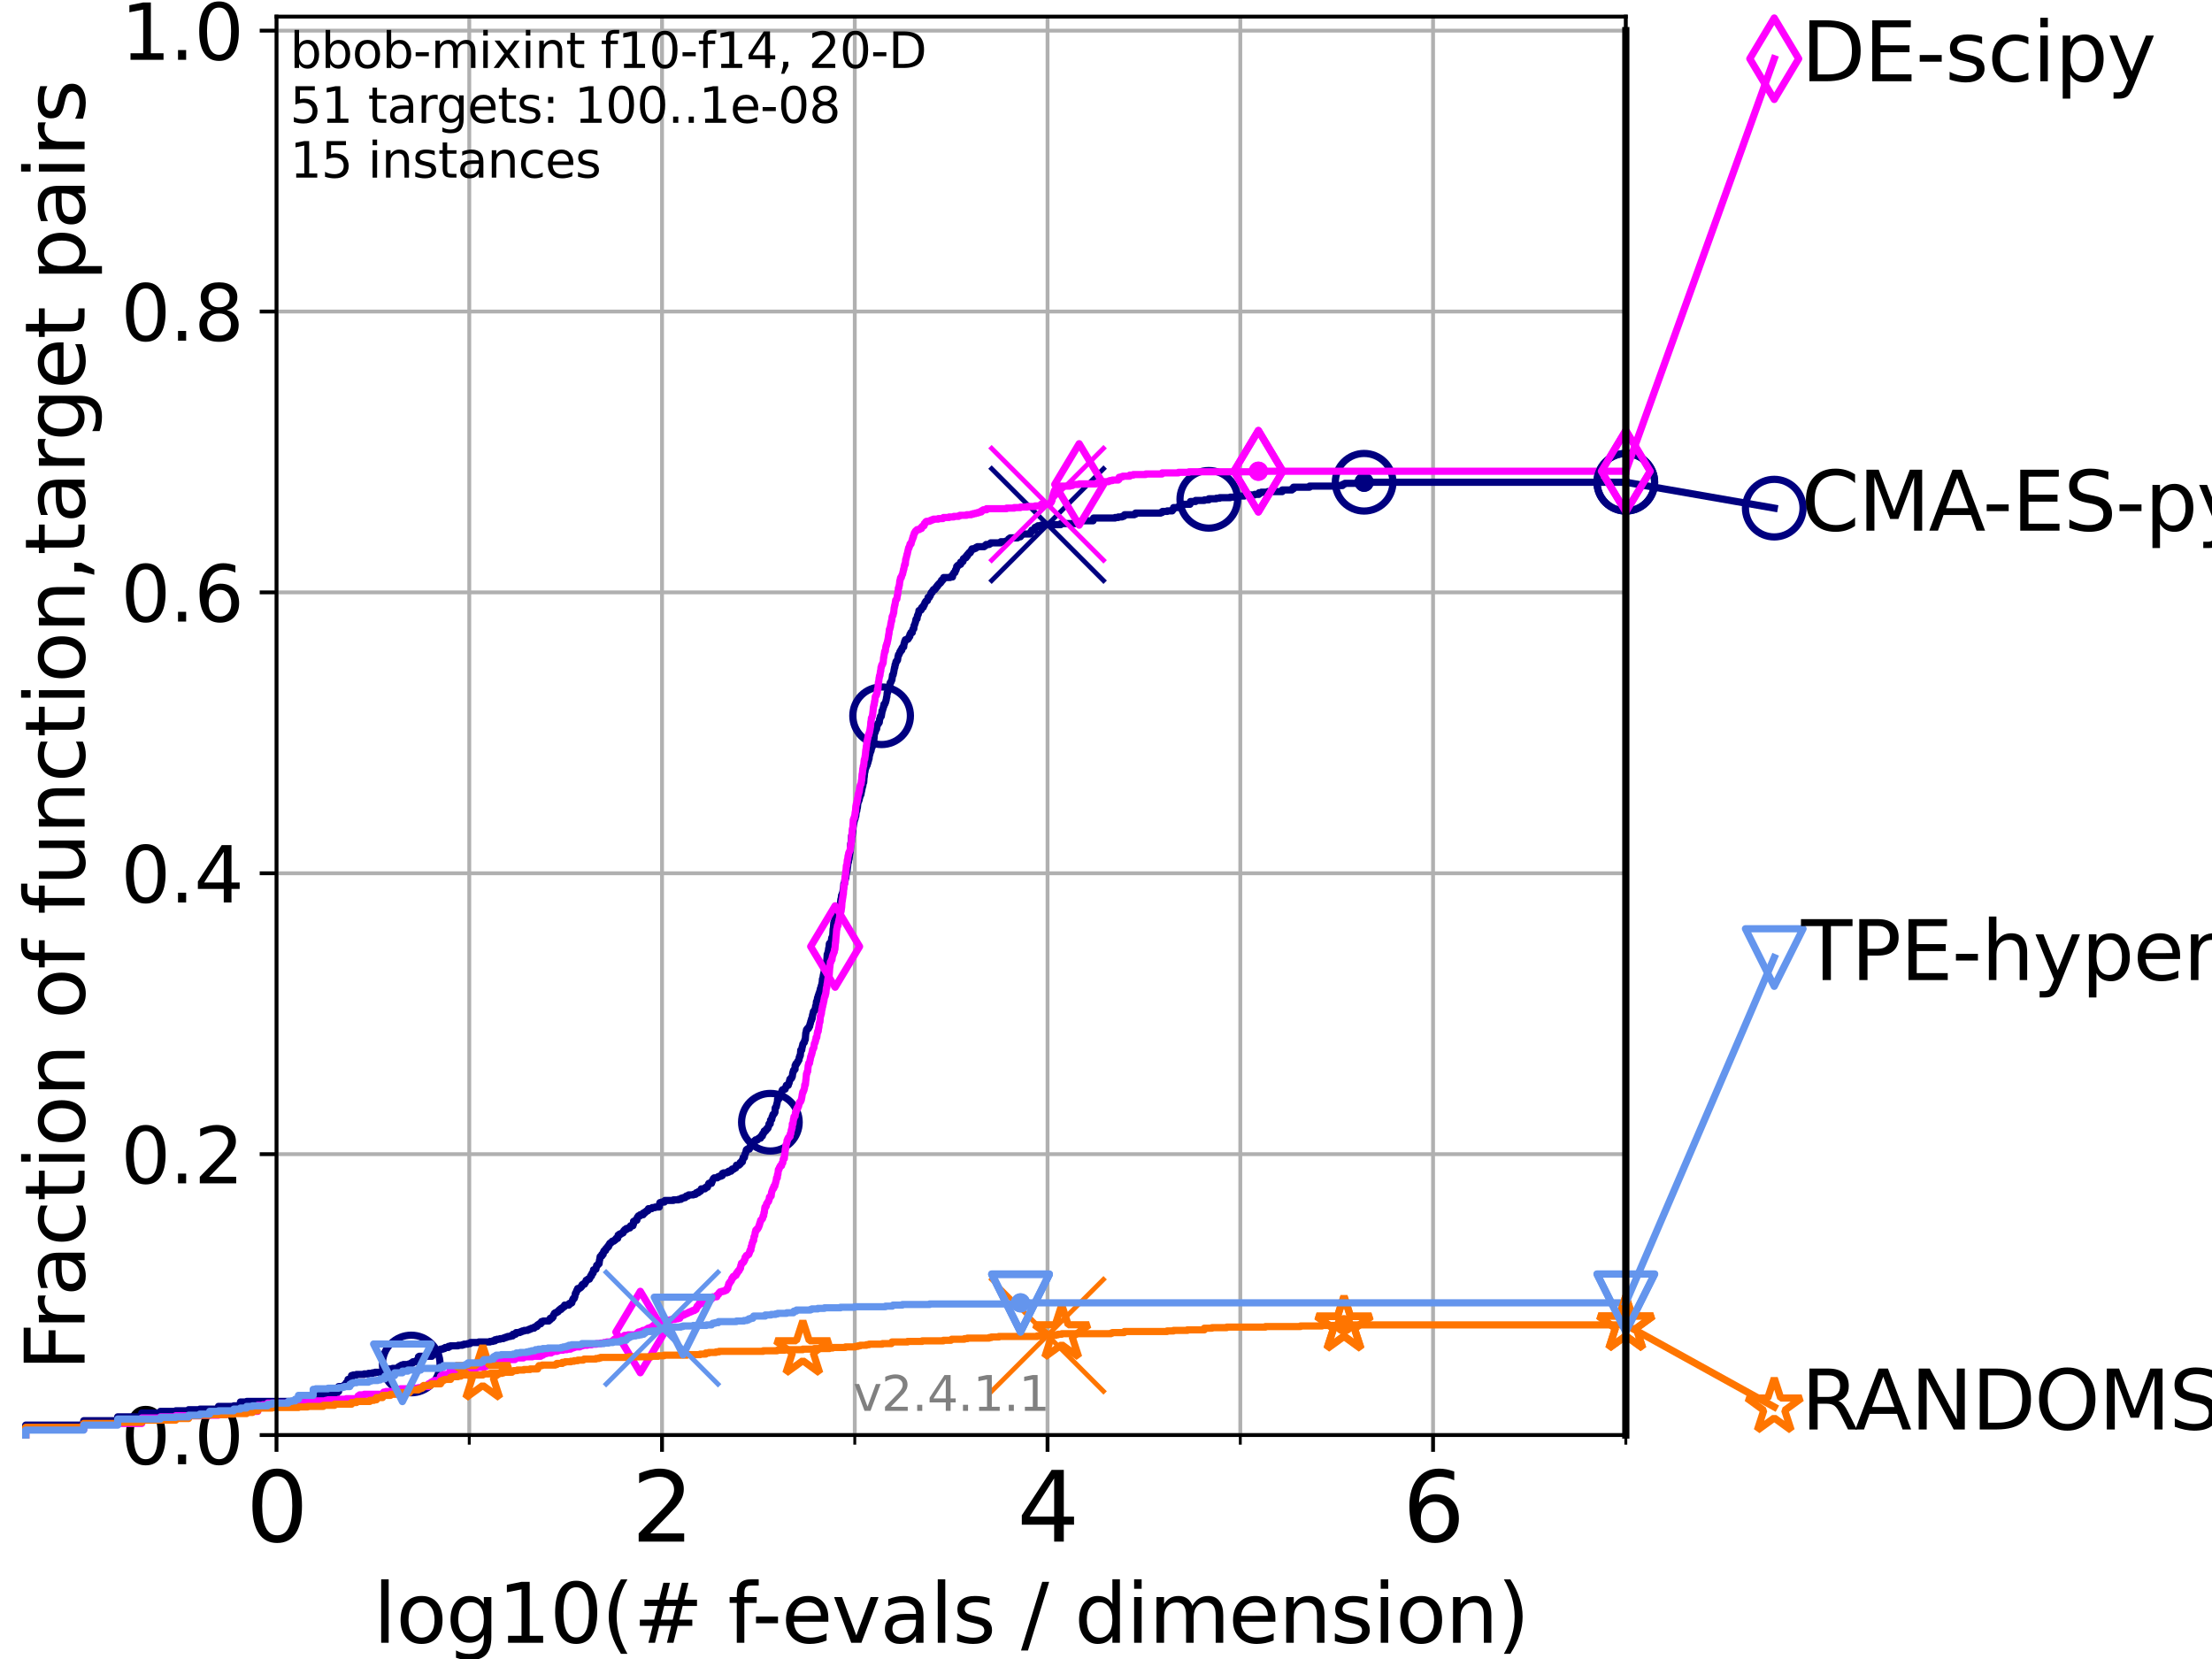 <?xml version="1.0" encoding="utf-8" standalone="no"?>
<!DOCTYPE svg PUBLIC "-//W3C//DTD SVG 1.1//EN"
  "http://www.w3.org/Graphics/SVG/1.1/DTD/svg11.dtd">
<svg height="345.6pt" version="1.1" viewBox="0 0 460.8 345.6" width="460.8pt" xmlns="http://www.w3.org/2000/svg" xmlns:xlink="http://www.w3.org/1999/xlink">
 <defs>
  <style type="text/css">*{stroke-linecap:butt;stroke-linejoin:round;}</style>
 </defs>
 <g id="figure_1">
  <g id="patch_1">
   <path d="M 0 345.6 
L 460.8 345.6 
L 460.8 0 
L 0 0 
z
" style="fill:#ffffff;"/>
  </g>
  <g id="axes_1">
   <g id="patch_2">
    <path d="M 57.6 298.944 
L 338.688 298.944 
L 338.688 3.456 
L 57.6 3.456 
z
" style="fill:#ffffff;"/>
   </g>
   <g id="matplotlib.axis_1">
    <g id="xtick_1">
     <g id="line2d_1">
      <path clip-path="url(#pa976a1eea5)" d="M 57.6 298.944 
L 57.6 3.456 
" style="fill:none;stroke:#b0b0b0;stroke-linecap:square;stroke-width:0.8;"/>
     </g>
     <g id="line2d_2">
      <defs>
       <path d="M 0 0 
L 0 3.5 
" id="m253862d5b6" style="stroke:#000000;stroke-width:0.8;"/>
      </defs>
      <g>
       <use style="stroke:#000000;stroke-width:0.8;" x="57.6" xlink:href="#m253862d5b6" y="298.944"/>
      </g>
     </g>
     <g id="text_1">
      <!-- 0 -->
      <g transform="translate(51.237 321.141)scale(0.2 -0.2)">
       <defs>
        <path d="M 2034 4250 
Q 1547 4250 1301 3770 
Q 1056 3291 1056 2328 
Q 1056 1369 1301 889 
Q 1547 409 2034 409 
Q 2525 409 2770 889 
Q 3016 1369 3016 2328 
Q 3016 3291 2770 3770 
Q 2525 4250 2034 4250 
z
M 2034 4750 
Q 2819 4750 3233 4129 
Q 3647 3509 3647 2328 
Q 3647 1150 3233 529 
Q 2819 -91 2034 -91 
Q 1250 -91 836 529 
Q 422 1150 422 2328 
Q 422 3509 836 4129 
Q 1250 4750 2034 4750 
z
" id="DejaVuSans-30" transform="scale(0.016)"/>
       </defs>
       <use xlink:href="#DejaVuSans-30"/>
      </g>
     </g>
    </g>
    <g id="xtick_2">
     <g id="line2d_3">
      <path clip-path="url(#pa976a1eea5)" d="M 137.911 298.944 
L 137.911 3.456 
" style="fill:none;stroke:#b0b0b0;stroke-linecap:square;stroke-width:0.8;"/>
     </g>
     <g id="line2d_4">
      <g>
       <use style="stroke:#000000;stroke-width:0.8;" x="137.911" xlink:href="#m253862d5b6" y="298.944"/>
      </g>
     </g>
     <g id="text_2">
      <!-- 2 -->
      <g transform="translate(131.548 321.141)scale(0.2 -0.2)">
       <defs>
        <path d="M 1228 531 
L 3431 531 
L 3431 0 
L 469 0 
L 469 531 
Q 828 903 1448 1529 
Q 2069 2156 2228 2338 
Q 2531 2678 2651 2914 
Q 2772 3150 2772 3378 
Q 2772 3750 2511 3984 
Q 2250 4219 1831 4219 
Q 1534 4219 1204 4116 
Q 875 4013 500 3803 
L 500 4441 
Q 881 4594 1212 4672 
Q 1544 4750 1819 4750 
Q 2544 4750 2975 4387 
Q 3406 4025 3406 3419 
Q 3406 3131 3298 2873 
Q 3191 2616 2906 2266 
Q 2828 2175 2409 1742 
Q 1991 1309 1228 531 
z
" id="DejaVuSans-32" transform="scale(0.016)"/>
       </defs>
       <use xlink:href="#DejaVuSans-32"/>
      </g>
     </g>
    </g>
    <g id="xtick_3">
     <g id="line2d_5">
      <path clip-path="url(#pa976a1eea5)" d="M 218.222 298.944 
L 218.222 3.456 
" style="fill:none;stroke:#b0b0b0;stroke-linecap:square;stroke-width:0.8;"/>
     </g>
     <g id="line2d_6">
      <g>
       <use style="stroke:#000000;stroke-width:0.8;" x="218.222" xlink:href="#m253862d5b6" y="298.944"/>
      </g>
     </g>
     <g id="text_3">
      <!-- 4 -->
      <g transform="translate(211.859 321.141)scale(0.2 -0.2)">
       <defs>
        <path d="M 2419 4116 
L 825 1625 
L 2419 1625 
L 2419 4116 
z
M 2253 4666 
L 3047 4666 
L 3047 1625 
L 3713 1625 
L 3713 1100 
L 3047 1100 
L 3047 0 
L 2419 0 
L 2419 1100 
L 313 1100 
L 313 1709 
L 2253 4666 
z
" id="DejaVuSans-34" transform="scale(0.016)"/>
       </defs>
       <use xlink:href="#DejaVuSans-34"/>
      </g>
     </g>
    </g>
    <g id="xtick_4">
     <g id="line2d_7">
      <path clip-path="url(#pa976a1eea5)" d="M 298.533 298.944 
L 298.533 3.456 
" style="fill:none;stroke:#b0b0b0;stroke-linecap:square;stroke-width:0.8;"/>
     </g>
     <g id="line2d_8">
      <g>
       <use style="stroke:#000000;stroke-width:0.8;" x="298.533" xlink:href="#m253862d5b6" y="298.944"/>
      </g>
     </g>
     <g id="text_4">
      <!-- 6 -->
      <g transform="translate(292.17 321.141)scale(0.2 -0.2)">
       <defs>
        <path d="M 2113 2584 
Q 1688 2584 1439 2293 
Q 1191 2003 1191 1497 
Q 1191 994 1439 701 
Q 1688 409 2113 409 
Q 2538 409 2786 701 
Q 3034 994 3034 1497 
Q 3034 2003 2786 2293 
Q 2538 2584 2113 2584 
z
M 3366 4563 
L 3366 3988 
Q 3128 4100 2886 4159 
Q 2644 4219 2406 4219 
Q 1781 4219 1451 3797 
Q 1122 3375 1075 2522 
Q 1259 2794 1537 2939 
Q 1816 3084 2150 3084 
Q 2853 3084 3261 2657 
Q 3669 2231 3669 1497 
Q 3669 778 3244 343 
Q 2819 -91 2113 -91 
Q 1303 -91 875 529 
Q 447 1150 447 2328 
Q 447 3434 972 4092 
Q 1497 4750 2381 4750 
Q 2619 4750 2861 4703 
Q 3103 4656 3366 4563 
z
" id="DejaVuSans-36" transform="scale(0.016)"/>
       </defs>
       <use xlink:href="#DejaVuSans-36"/>
      </g>
     </g>
    </g>
    <g id="xtick_5">
     <g id="line2d_9">
      <path clip-path="url(#pa976a1eea5)" d="M 97.755 298.944 
L 97.755 3.456 
" style="fill:none;stroke:#b0b0b0;stroke-linecap:square;stroke-width:0.8;"/>
     </g>
     <g id="line2d_10">
      <defs>
       <path d="M 0 0 
L 0 2 
" id="m00f6f06e85" style="stroke:#000000;stroke-width:0.6;"/>
      </defs>
      <g>
       <use style="stroke:#000000;stroke-width:0.6;" x="97.755" xlink:href="#m00f6f06e85" y="298.944"/>
      </g>
     </g>
    </g>
    <g id="xtick_6">
     <g id="line2d_11">
      <path clip-path="url(#pa976a1eea5)" d="M 178.066 298.944 
L 178.066 3.456 
" style="fill:none;stroke:#b0b0b0;stroke-linecap:square;stroke-width:0.8;"/>
     </g>
     <g id="line2d_12">
      <g>
       <use style="stroke:#000000;stroke-width:0.6;" x="178.066" xlink:href="#m00f6f06e85" y="298.944"/>
      </g>
     </g>
    </g>
    <g id="xtick_7">
     <g id="line2d_13">
      <path clip-path="url(#pa976a1eea5)" d="M 258.377 298.944 
L 258.377 3.456 
" style="fill:none;stroke:#b0b0b0;stroke-linecap:square;stroke-width:0.8;"/>
     </g>
     <g id="line2d_14">
      <g>
       <use style="stroke:#000000;stroke-width:0.6;" x="258.377" xlink:href="#m00f6f06e85" y="298.944"/>
      </g>
     </g>
    </g>
    <g id="xtick_8">
     <g id="line2d_15">
      <path clip-path="url(#pa976a1eea5)" d="M 338.688 298.944 
L 338.688 3.456 
" style="fill:none;stroke:#b0b0b0;stroke-linecap:square;stroke-width:0.8;"/>
     </g>
     <g id="line2d_16">
      <g>
       <use style="stroke:#000000;stroke-width:0.6;" x="338.688" xlink:href="#m00f6f06e85" y="298.944"/>
      </g>
     </g>
    </g>
    <g id="text_5">
     <!-- log10(# f-evals / dimension) -->
     <g transform="translate(77.764 342.218)scale(0.17 -0.17)">
      <defs>
       <path d="M 603 4863 
L 1178 4863 
L 1178 0 
L 603 0 
L 603 4863 
z
" id="DejaVuSans-6c" transform="scale(0.016)"/>
       <path d="M 1959 3097 
Q 1497 3097 1228 2736 
Q 959 2375 959 1747 
Q 959 1119 1226 758 
Q 1494 397 1959 397 
Q 2419 397 2687 759 
Q 2956 1122 2956 1747 
Q 2956 2369 2687 2733 
Q 2419 3097 1959 3097 
z
M 1959 3584 
Q 2709 3584 3137 3096 
Q 3566 2609 3566 1747 
Q 3566 888 3137 398 
Q 2709 -91 1959 -91 
Q 1206 -91 779 398 
Q 353 888 353 1747 
Q 353 2609 779 3096 
Q 1206 3584 1959 3584 
z
" id="DejaVuSans-6f" transform="scale(0.016)"/>
       <path d="M 2906 1791 
Q 2906 2416 2648 2759 
Q 2391 3103 1925 3103 
Q 1463 3103 1205 2759 
Q 947 2416 947 1791 
Q 947 1169 1205 825 
Q 1463 481 1925 481 
Q 2391 481 2648 825 
Q 2906 1169 2906 1791 
z
M 3481 434 
Q 3481 -459 3084 -895 
Q 2688 -1331 1869 -1331 
Q 1566 -1331 1297 -1286 
Q 1028 -1241 775 -1147 
L 775 -588 
Q 1028 -725 1275 -790 
Q 1522 -856 1778 -856 
Q 2344 -856 2625 -561 
Q 2906 -266 2906 331 
L 2906 616 
Q 2728 306 2450 153 
Q 2172 0 1784 0 
Q 1141 0 747 490 
Q 353 981 353 1791 
Q 353 2603 747 3093 
Q 1141 3584 1784 3584 
Q 2172 3584 2450 3431 
Q 2728 3278 2906 2969 
L 2906 3500 
L 3481 3500 
L 3481 434 
z
" id="DejaVuSans-67" transform="scale(0.016)"/>
       <path d="M 794 531 
L 1825 531 
L 1825 4091 
L 703 3866 
L 703 4441 
L 1819 4666 
L 2450 4666 
L 2450 531 
L 3481 531 
L 3481 0 
L 794 0 
L 794 531 
z
" id="DejaVuSans-31" transform="scale(0.016)"/>
       <path d="M 1984 4856 
Q 1566 4138 1362 3434 
Q 1159 2731 1159 2009 
Q 1159 1288 1364 580 
Q 1569 -128 1984 -844 
L 1484 -844 
Q 1016 -109 783 600 
Q 550 1309 550 2009 
Q 550 2706 781 3412 
Q 1013 4119 1484 4856 
L 1984 4856 
z
" id="DejaVuSans-28" transform="scale(0.016)"/>
       <path d="M 3272 2816 
L 2363 2816 
L 2100 1772 
L 3016 1772 
L 3272 2816 
z
M 2803 4594 
L 2478 3297 
L 3391 3297 
L 3719 4594 
L 4219 4594 
L 3897 3297 
L 4872 3297 
L 4872 2816 
L 3775 2816 
L 3519 1772 
L 4513 1772 
L 4513 1294 
L 3397 1294 
L 3072 0 
L 2572 0 
L 2894 1294 
L 1978 1294 
L 1656 0 
L 1153 0 
L 1478 1294 
L 494 1294 
L 494 1772 
L 1594 1772 
L 1856 2816 
L 850 2816 
L 850 3297 
L 1978 3297 
L 2297 4594 
L 2803 4594 
z
" id="DejaVuSans-23" transform="scale(0.016)"/>
       <path id="DejaVuSans-20" transform="scale(0.016)"/>
       <path d="M 2375 4863 
L 2375 4384 
L 1825 4384 
Q 1516 4384 1395 4259 
Q 1275 4134 1275 3809 
L 1275 3500 
L 2222 3500 
L 2222 3053 
L 1275 3053 
L 1275 0 
L 697 0 
L 697 3053 
L 147 3053 
L 147 3500 
L 697 3500 
L 697 3744 
Q 697 4328 969 4595 
Q 1241 4863 1831 4863 
L 2375 4863 
z
" id="DejaVuSans-66" transform="scale(0.016)"/>
       <path d="M 313 2009 
L 1997 2009 
L 1997 1497 
L 313 1497 
L 313 2009 
z
" id="DejaVuSans-2d" transform="scale(0.016)"/>
       <path d="M 3597 1894 
L 3597 1613 
L 953 1613 
Q 991 1019 1311 708 
Q 1631 397 2203 397 
Q 2534 397 2845 478 
Q 3156 559 3463 722 
L 3463 178 
Q 3153 47 2828 -22 
Q 2503 -91 2169 -91 
Q 1331 -91 842 396 
Q 353 884 353 1716 
Q 353 2575 817 3079 
Q 1281 3584 2069 3584 
Q 2775 3584 3186 3129 
Q 3597 2675 3597 1894 
z
M 3022 2063 
Q 3016 2534 2758 2815 
Q 2500 3097 2075 3097 
Q 1594 3097 1305 2825 
Q 1016 2553 972 2059 
L 3022 2063 
z
" id="DejaVuSans-65" transform="scale(0.016)"/>
       <path d="M 191 3500 
L 800 3500 
L 1894 563 
L 2988 3500 
L 3597 3500 
L 2284 0 
L 1503 0 
L 191 3500 
z
" id="DejaVuSans-76" transform="scale(0.016)"/>
       <path d="M 2194 1759 
Q 1497 1759 1228 1600 
Q 959 1441 959 1056 
Q 959 750 1161 570 
Q 1363 391 1709 391 
Q 2188 391 2477 730 
Q 2766 1069 2766 1631 
L 2766 1759 
L 2194 1759 
z
M 3341 1997 
L 3341 0 
L 2766 0 
L 2766 531 
Q 2569 213 2275 61 
Q 1981 -91 1556 -91 
Q 1019 -91 701 211 
Q 384 513 384 1019 
Q 384 1609 779 1909 
Q 1175 2209 1959 2209 
L 2766 2209 
L 2766 2266 
Q 2766 2663 2505 2880 
Q 2244 3097 1772 3097 
Q 1472 3097 1187 3025 
Q 903 2953 641 2809 
L 641 3341 
Q 956 3463 1253 3523 
Q 1550 3584 1831 3584 
Q 2591 3584 2966 3190 
Q 3341 2797 3341 1997 
z
" id="DejaVuSans-61" transform="scale(0.016)"/>
       <path d="M 2834 3397 
L 2834 2853 
Q 2591 2978 2328 3040 
Q 2066 3103 1784 3103 
Q 1356 3103 1142 2972 
Q 928 2841 928 2578 
Q 928 2378 1081 2264 
Q 1234 2150 1697 2047 
L 1894 2003 
Q 2506 1872 2764 1633 
Q 3022 1394 3022 966 
Q 3022 478 2636 193 
Q 2250 -91 1575 -91 
Q 1294 -91 989 -36 
Q 684 19 347 128 
L 347 722 
Q 666 556 975 473 
Q 1284 391 1588 391 
Q 1994 391 2212 530 
Q 2431 669 2431 922 
Q 2431 1156 2273 1281 
Q 2116 1406 1581 1522 
L 1381 1569 
Q 847 1681 609 1914 
Q 372 2147 372 2553 
Q 372 3047 722 3315 
Q 1072 3584 1716 3584 
Q 2034 3584 2315 3537 
Q 2597 3491 2834 3397 
z
" id="DejaVuSans-73" transform="scale(0.016)"/>
       <path d="M 1625 4666 
L 2156 4666 
L 531 -594 
L 0 -594 
L 1625 4666 
z
" id="DejaVuSans-2f" transform="scale(0.016)"/>
       <path d="M 2906 2969 
L 2906 4863 
L 3481 4863 
L 3481 0 
L 2906 0 
L 2906 525 
Q 2725 213 2448 61 
Q 2172 -91 1784 -91 
Q 1150 -91 751 415 
Q 353 922 353 1747 
Q 353 2572 751 3078 
Q 1150 3584 1784 3584 
Q 2172 3584 2448 3432 
Q 2725 3281 2906 2969 
z
M 947 1747 
Q 947 1113 1208 752 
Q 1469 391 1925 391 
Q 2381 391 2643 752 
Q 2906 1113 2906 1747 
Q 2906 2381 2643 2742 
Q 2381 3103 1925 3103 
Q 1469 3103 1208 2742 
Q 947 2381 947 1747 
z
" id="DejaVuSans-64" transform="scale(0.016)"/>
       <path d="M 603 3500 
L 1178 3500 
L 1178 0 
L 603 0 
L 603 3500 
z
M 603 4863 
L 1178 4863 
L 1178 4134 
L 603 4134 
L 603 4863 
z
" id="DejaVuSans-69" transform="scale(0.016)"/>
       <path d="M 3328 2828 
Q 3544 3216 3844 3400 
Q 4144 3584 4550 3584 
Q 5097 3584 5394 3201 
Q 5691 2819 5691 2113 
L 5691 0 
L 5113 0 
L 5113 2094 
Q 5113 2597 4934 2840 
Q 4756 3084 4391 3084 
Q 3944 3084 3684 2787 
Q 3425 2491 3425 1978 
L 3425 0 
L 2847 0 
L 2847 2094 
Q 2847 2600 2669 2842 
Q 2491 3084 2119 3084 
Q 1678 3084 1418 2786 
Q 1159 2488 1159 1978 
L 1159 0 
L 581 0 
L 581 3500 
L 1159 3500 
L 1159 2956 
Q 1356 3278 1631 3431 
Q 1906 3584 2284 3584 
Q 2666 3584 2933 3390 
Q 3200 3197 3328 2828 
z
" id="DejaVuSans-6d" transform="scale(0.016)"/>
       <path d="M 3513 2113 
L 3513 0 
L 2938 0 
L 2938 2094 
Q 2938 2591 2744 2837 
Q 2550 3084 2163 3084 
Q 1697 3084 1428 2787 
Q 1159 2491 1159 1978 
L 1159 0 
L 581 0 
L 581 3500 
L 1159 3500 
L 1159 2956 
Q 1366 3272 1645 3428 
Q 1925 3584 2291 3584 
Q 2894 3584 3203 3211 
Q 3513 2838 3513 2113 
z
" id="DejaVuSans-6e" transform="scale(0.016)"/>
       <path d="M 513 4856 
L 1013 4856 
Q 1481 4119 1714 3412 
Q 1947 2706 1947 2009 
Q 1947 1309 1714 600 
Q 1481 -109 1013 -844 
L 513 -844 
Q 928 -128 1133 580 
Q 1338 1288 1338 2009 
Q 1338 2731 1133 3434 
Q 928 4138 513 4856 
z
" id="DejaVuSans-29" transform="scale(0.016)"/>
      </defs>
      <use xlink:href="#DejaVuSans-6c"/>
      <use x="27.783" xlink:href="#DejaVuSans-6f"/>
      <use x="88.965" xlink:href="#DejaVuSans-67"/>
      <use x="152.441" xlink:href="#DejaVuSans-31"/>
      <use x="216.064" xlink:href="#DejaVuSans-30"/>
      <use x="279.688" xlink:href="#DejaVuSans-28"/>
      <use x="318.701" xlink:href="#DejaVuSans-23"/>
      <use x="402.49" xlink:href="#DejaVuSans-20"/>
      <use x="434.277" xlink:href="#DejaVuSans-66"/>
      <use x="463.982" xlink:href="#DejaVuSans-2d"/>
      <use x="500.066" xlink:href="#DejaVuSans-65"/>
      <use x="561.59" xlink:href="#DejaVuSans-76"/>
      <use x="620.77" xlink:href="#DejaVuSans-61"/>
      <use x="682.049" xlink:href="#DejaVuSans-6c"/>
      <use x="709.832" xlink:href="#DejaVuSans-73"/>
      <use x="761.932" xlink:href="#DejaVuSans-20"/>
      <use x="793.719" xlink:href="#DejaVuSans-2f"/>
      <use x="827.41" xlink:href="#DejaVuSans-20"/>
      <use x="859.197" xlink:href="#DejaVuSans-64"/>
      <use x="922.674" xlink:href="#DejaVuSans-69"/>
      <use x="950.457" xlink:href="#DejaVuSans-6d"/>
      <use x="1047.869" xlink:href="#DejaVuSans-65"/>
      <use x="1109.393" xlink:href="#DejaVuSans-6e"/>
      <use x="1172.771" xlink:href="#DejaVuSans-73"/>
      <use x="1224.871" xlink:href="#DejaVuSans-69"/>
      <use x="1252.654" xlink:href="#DejaVuSans-6f"/>
      <use x="1313.836" xlink:href="#DejaVuSans-6e"/>
      <use x="1377.215" xlink:href="#DejaVuSans-29"/>
     </g>
    </g>
   </g>
   <g id="matplotlib.axis_2">
    <g id="ytick_1">
     <g id="line2d_17">
      <path clip-path="url(#pa976a1eea5)" d="M 57.6 298.944 
L 338.688 298.944 
" style="fill:none;stroke:#b0b0b0;stroke-linecap:square;stroke-width:0.8;"/>
     </g>
     <g id="line2d_18">
      <defs>
       <path d="M 0 0 
L -3.5 0 
" id="md05f4464dd" style="stroke:#000000;stroke-width:0.8;"/>
      </defs>
      <g>
       <use style="stroke:#000000;stroke-width:0.8;" x="57.6" xlink:href="#md05f4464dd" y="298.944"/>
      </g>
     </g>
     <g id="text_6">
      <!-- 0.0 -->
      <g transform="translate(25.155 305.023)scale(0.16 -0.16)">
       <defs>
        <path d="M 684 794 
L 1344 794 
L 1344 0 
L 684 0 
L 684 794 
z
" id="DejaVuSans-2e" transform="scale(0.016)"/>
       </defs>
       <use xlink:href="#DejaVuSans-30"/>
       <use x="63.623" xlink:href="#DejaVuSans-2e"/>
       <use x="95.41" xlink:href="#DejaVuSans-30"/>
      </g>
     </g>
    </g>
    <g id="ytick_2">
     <g id="line2d_19">
      <path clip-path="url(#pa976a1eea5)" d="M 57.6 240.432 
L 338.688 240.432 
" style="fill:none;stroke:#b0b0b0;stroke-linecap:square;stroke-width:0.8;"/>
     </g>
     <g id="line2d_20">
      <g>
       <use style="stroke:#000000;stroke-width:0.8;" x="57.6" xlink:href="#md05f4464dd" y="240.432"/>
      </g>
     </g>
     <g id="text_7">
      <!-- 0.2 -->
      <g transform="translate(25.155 246.51)scale(0.16 -0.16)">
       <use xlink:href="#DejaVuSans-30"/>
       <use x="63.623" xlink:href="#DejaVuSans-2e"/>
       <use x="95.41" xlink:href="#DejaVuSans-32"/>
      </g>
     </g>
    </g>
    <g id="ytick_3">
     <g id="line2d_21">
      <path clip-path="url(#pa976a1eea5)" d="M 57.6 181.919 
L 338.688 181.919 
" style="fill:none;stroke:#b0b0b0;stroke-linecap:square;stroke-width:0.8;"/>
     </g>
     <g id="line2d_22">
      <g>
       <use style="stroke:#000000;stroke-width:0.8;" x="57.6" xlink:href="#md05f4464dd" y="181.919"/>
      </g>
     </g>
     <g id="text_8">
      <!-- 0.4 -->
      <g transform="translate(25.155 187.998)scale(0.16 -0.16)">
       <use xlink:href="#DejaVuSans-30"/>
       <use x="63.623" xlink:href="#DejaVuSans-2e"/>
       <use x="95.41" xlink:href="#DejaVuSans-34"/>
      </g>
     </g>
    </g>
    <g id="ytick_4">
     <g id="line2d_23">
      <path clip-path="url(#pa976a1eea5)" d="M 57.6 123.407 
L 338.688 123.407 
" style="fill:none;stroke:#b0b0b0;stroke-linecap:square;stroke-width:0.8;"/>
     </g>
     <g id="line2d_24">
      <g>
       <use style="stroke:#000000;stroke-width:0.8;" x="57.6" xlink:href="#md05f4464dd" y="123.407"/>
      </g>
     </g>
     <g id="text_9">
      <!-- 0.6 -->
      <g transform="translate(25.155 129.485)scale(0.16 -0.16)">
       <use xlink:href="#DejaVuSans-30"/>
       <use x="63.623" xlink:href="#DejaVuSans-2e"/>
       <use x="95.41" xlink:href="#DejaVuSans-36"/>
      </g>
     </g>
    </g>
    <g id="ytick_5">
     <g id="line2d_25">
      <path clip-path="url(#pa976a1eea5)" d="M 57.6 64.894 
L 338.688 64.894 
" style="fill:none;stroke:#b0b0b0;stroke-linecap:square;stroke-width:0.8;"/>
     </g>
     <g id="line2d_26">
      <g>
       <use style="stroke:#000000;stroke-width:0.8;" x="57.6" xlink:href="#md05f4464dd" y="64.894"/>
      </g>
     </g>
     <g id="text_10">
      <!-- 0.8 -->
      <g transform="translate(25.155 70.973)scale(0.16 -0.16)">
       <defs>
        <path d="M 2034 2216 
Q 1584 2216 1326 1975 
Q 1069 1734 1069 1313 
Q 1069 891 1326 650 
Q 1584 409 2034 409 
Q 2484 409 2743 651 
Q 3003 894 3003 1313 
Q 3003 1734 2745 1975 
Q 2488 2216 2034 2216 
z
M 1403 2484 
Q 997 2584 770 2862 
Q 544 3141 544 3541 
Q 544 4100 942 4425 
Q 1341 4750 2034 4750 
Q 2731 4750 3128 4425 
Q 3525 4100 3525 3541 
Q 3525 3141 3298 2862 
Q 3072 2584 2669 2484 
Q 3125 2378 3379 2068 
Q 3634 1759 3634 1313 
Q 3634 634 3220 271 
Q 2806 -91 2034 -91 
Q 1263 -91 848 271 
Q 434 634 434 1313 
Q 434 1759 690 2068 
Q 947 2378 1403 2484 
z
M 1172 3481 
Q 1172 3119 1398 2916 
Q 1625 2713 2034 2713 
Q 2441 2713 2670 2916 
Q 2900 3119 2900 3481 
Q 2900 3844 2670 4047 
Q 2441 4250 2034 4250 
Q 1625 4250 1398 4047 
Q 1172 3844 1172 3481 
z
" id="DejaVuSans-38" transform="scale(0.016)"/>
       </defs>
       <use xlink:href="#DejaVuSans-30"/>
       <use x="63.623" xlink:href="#DejaVuSans-2e"/>
       <use x="95.41" xlink:href="#DejaVuSans-38"/>
      </g>
     </g>
    </g>
    <g id="ytick_6">
     <g id="line2d_27">
      <path clip-path="url(#pa976a1eea5)" d="M 57.6 6.382 
L 338.688 6.382 
" style="fill:none;stroke:#b0b0b0;stroke-linecap:square;stroke-width:0.8;"/>
     </g>
     <g id="line2d_28">
      <g>
       <use style="stroke:#000000;stroke-width:0.8;" x="57.6" xlink:href="#md05f4464dd" y="6.382"/>
      </g>
     </g>
     <g id="text_11">
      <!-- 1.0 -->
      <g transform="translate(25.155 12.46)scale(0.16 -0.16)">
       <use xlink:href="#DejaVuSans-31"/>
       <use x="63.623" xlink:href="#DejaVuSans-2e"/>
       <use x="95.41" xlink:href="#DejaVuSans-30"/>
      </g>
     </g>
    </g>
    <g id="text_12">
     <!-- Fraction of function,target pairs -->
     <g transform="translate(17.62 285.585)rotate(-90)scale(0.17 -0.17)">
      <defs>
       <path d="M 628 4666 
L 3309 4666 
L 3309 4134 
L 1259 4134 
L 1259 2759 
L 3109 2759 
L 3109 2228 
L 1259 2228 
L 1259 0 
L 628 0 
L 628 4666 
z
" id="DejaVuSans-46" transform="scale(0.016)"/>
       <path d="M 2631 2963 
Q 2534 3019 2420 3045 
Q 2306 3072 2169 3072 
Q 1681 3072 1420 2755 
Q 1159 2438 1159 1844 
L 1159 0 
L 581 0 
L 581 3500 
L 1159 3500 
L 1159 2956 
Q 1341 3275 1631 3429 
Q 1922 3584 2338 3584 
Q 2397 3584 2469 3576 
Q 2541 3569 2628 3553 
L 2631 2963 
z
" id="DejaVuSans-72" transform="scale(0.016)"/>
       <path d="M 3122 3366 
L 3122 2828 
Q 2878 2963 2633 3030 
Q 2388 3097 2138 3097 
Q 1578 3097 1268 2742 
Q 959 2388 959 1747 
Q 959 1106 1268 751 
Q 1578 397 2138 397 
Q 2388 397 2633 464 
Q 2878 531 3122 666 
L 3122 134 
Q 2881 22 2623 -34 
Q 2366 -91 2075 -91 
Q 1284 -91 818 406 
Q 353 903 353 1747 
Q 353 2603 823 3093 
Q 1294 3584 2113 3584 
Q 2378 3584 2631 3529 
Q 2884 3475 3122 3366 
z
" id="DejaVuSans-63" transform="scale(0.016)"/>
       <path d="M 1172 4494 
L 1172 3500 
L 2356 3500 
L 2356 3053 
L 1172 3053 
L 1172 1153 
Q 1172 725 1289 603 
Q 1406 481 1766 481 
L 2356 481 
L 2356 0 
L 1766 0 
Q 1100 0 847 248 
Q 594 497 594 1153 
L 594 3053 
L 172 3053 
L 172 3500 
L 594 3500 
L 594 4494 
L 1172 4494 
z
" id="DejaVuSans-74" transform="scale(0.016)"/>
       <path d="M 544 1381 
L 544 3500 
L 1119 3500 
L 1119 1403 
Q 1119 906 1312 657 
Q 1506 409 1894 409 
Q 2359 409 2629 706 
Q 2900 1003 2900 1516 
L 2900 3500 
L 3475 3500 
L 3475 0 
L 2900 0 
L 2900 538 
Q 2691 219 2414 64 
Q 2138 -91 1772 -91 
Q 1169 -91 856 284 
Q 544 659 544 1381 
z
M 1991 3584 
L 1991 3584 
z
" id="DejaVuSans-75" transform="scale(0.016)"/>
       <path d="M 750 794 
L 1409 794 
L 1409 256 
L 897 -744 
L 494 -744 
L 750 256 
L 750 794 
z
" id="DejaVuSans-2c" transform="scale(0.016)"/>
       <path d="M 1159 525 
L 1159 -1331 
L 581 -1331 
L 581 3500 
L 1159 3500 
L 1159 2969 
Q 1341 3281 1617 3432 
Q 1894 3584 2278 3584 
Q 2916 3584 3314 3078 
Q 3713 2572 3713 1747 
Q 3713 922 3314 415 
Q 2916 -91 2278 -91 
Q 1894 -91 1617 61 
Q 1341 213 1159 525 
z
M 3116 1747 
Q 3116 2381 2855 2742 
Q 2594 3103 2138 3103 
Q 1681 3103 1420 2742 
Q 1159 2381 1159 1747 
Q 1159 1113 1420 752 
Q 1681 391 2138 391 
Q 2594 391 2855 752 
Q 3116 1113 3116 1747 
z
" id="DejaVuSans-70" transform="scale(0.016)"/>
      </defs>
      <use xlink:href="#DejaVuSans-46"/>
      <use x="50.27" xlink:href="#DejaVuSans-72"/>
      <use x="91.383" xlink:href="#DejaVuSans-61"/>
      <use x="152.662" xlink:href="#DejaVuSans-63"/>
      <use x="207.643" xlink:href="#DejaVuSans-74"/>
      <use x="246.852" xlink:href="#DejaVuSans-69"/>
      <use x="274.635" xlink:href="#DejaVuSans-6f"/>
      <use x="335.816" xlink:href="#DejaVuSans-6e"/>
      <use x="399.195" xlink:href="#DejaVuSans-20"/>
      <use x="430.982" xlink:href="#DejaVuSans-6f"/>
      <use x="492.164" xlink:href="#DejaVuSans-66"/>
      <use x="527.369" xlink:href="#DejaVuSans-20"/>
      <use x="559.156" xlink:href="#DejaVuSans-66"/>
      <use x="594.361" xlink:href="#DejaVuSans-75"/>
      <use x="657.74" xlink:href="#DejaVuSans-6e"/>
      <use x="721.119" xlink:href="#DejaVuSans-63"/>
      <use x="776.1" xlink:href="#DejaVuSans-74"/>
      <use x="815.309" xlink:href="#DejaVuSans-69"/>
      <use x="843.092" xlink:href="#DejaVuSans-6f"/>
      <use x="904.273" xlink:href="#DejaVuSans-6e"/>
      <use x="967.652" xlink:href="#DejaVuSans-2c"/>
      <use x="999.439" xlink:href="#DejaVuSans-74"/>
      <use x="1038.648" xlink:href="#DejaVuSans-61"/>
      <use x="1099.928" xlink:href="#DejaVuSans-72"/>
      <use x="1139.291" xlink:href="#DejaVuSans-67"/>
      <use x="1202.768" xlink:href="#DejaVuSans-65"/>
      <use x="1264.291" xlink:href="#DejaVuSans-74"/>
      <use x="1303.5" xlink:href="#DejaVuSans-20"/>
      <use x="1335.287" xlink:href="#DejaVuSans-70"/>
      <use x="1398.764" xlink:href="#DejaVuSans-61"/>
      <use x="1460.043" xlink:href="#DejaVuSans-69"/>
      <use x="1487.826" xlink:href="#DejaVuSans-72"/>
      <use x="1528.939" xlink:href="#DejaVuSans-73"/>
     </g>
    </g>
   </g>
   <g id="line2d_29">
    <defs>
     <path d="M 0 1.5 
C 0.398 1.5 0.779 1.342 1.061 1.061 
C 1.342 0.779 1.5 0.398 1.5 0 
C 1.5 -0.398 1.342 -0.779 1.061 -1.061 
C 0.779 -1.342 0.398 -1.5 0 -1.5 
C -0.398 -1.5 -0.779 -1.342 -1.061 -1.061 
C -1.342 -0.779 -1.5 -0.398 -1.5 0 
C -1.5 0.398 -1.342 0.779 -1.061 1.061 
C -0.779 1.342 -0.398 1.5 0 1.5 
z
" id="m0dbd1ff35a" style="stroke:#000080;"/>
    </defs>
    <g>
     <use style="fill:#000080;stroke:#000080;" x="284.173" xlink:href="#m0dbd1ff35a" y="100.461"/>
     <use style="fill:#000080;stroke:#000080;" x="284.173" xlink:href="#m0dbd1ff35a" y="100.461"/>
    </g>
   </g>
   <g id="line2d_30">
    <path d="M 5.357 298.944 
L 5.357 296.879 
L 17.445 296.879 
L 17.445 295.961 
L 24.516 295.961 
L 24.516 295.158 
L 29.533 295.158 
L 29.533 294.355 
L 33.424 294.355 
L 33.424 294.011 
L 36.604 294.011 
L 36.604 293.896 
L 39.292 293.896 
L 39.292 293.666 
L 41.621 293.666 
L 41.621 293.552 
L 45.512 293.552 
L 45.512 292.978 
L 48.692 292.978 
L 48.692 292.863 
L 50.087 292.863 
L 50.087 292.06 
L 51.38 292.06 
L 51.38 291.945 
L 61.491 291.945 
L 61.491 291.831 
L 62.175 291.831 
L 62.175 291.257 
L 62.834 291.257 
L 62.834 291.028 
L 64.08 291.028 
L 64.08 290.913 
L 64.671 290.913 
L 64.671 290.798 
L 65.797 290.798 
L 65.797 290.683 
L 67.359 290.683 
L 67.359 290.569 
L 68.328 290.569 
L 68.328 290.454 
L 69.688 290.454 
L 69.688 290.339 
L 70.119 290.339 
L 70.119 289.88 
L 70.539 289.88 
L 70.539 288.848 
L 71.742 288.848 
L 71.742 288.504 
L 72.125 288.504 
L 72.125 288.045 
L 72.5 288.045 
L 72.5 287.356 
L 73.227 287.356 
L 73.227 286.553 
L 73.579 286.553 
L 73.579 286.438 
L 74.263 286.438 
L 74.263 286.324 
L 75.864 286.324 
L 75.864 286.209 
L 76.759 286.209 
L 76.759 286.094 
L 77.61 286.094 
L 77.61 285.979 
L 78.155 285.979 
L 78.155 285.865 
L 79.939 285.865 
L 79.939 285.406 
L 80.65 285.406 
L 80.65 285.291 
L 80.881 285.291 
L 80.881 285.176 
L 81.776 285.176 
L 81.776 285.062 
L 82.833 285.062 
L 82.833 284.947 
L 83.037 284.947 
L 83.037 284.717 
L 83.239 284.717 
L 83.239 284.603 
L 83.438 284.603 
L 83.438 284.488 
L 83.635 284.488 
L 83.635 284.373 
L 84.023 284.373 
L 84.023 284.259 
L 85.136 284.259 
L 85.136 284.144 
L 85.667 284.144 
L 85.667 283.914 
L 86.013 283.914 
L 86.013 283.685 
L 86.684 283.685 
L 86.684 283.455 
L 87.17 283.455 
L 87.17 282.652 
L 87.33 282.652 
L 87.33 282.538 
L 89.973 282.538 
L 89.973 282.193 
L 90.377 282.193 
L 90.377 281.964 
L 90.641 281.964 
L 90.641 281.734 
L 90.771 281.734 
L 90.771 281.505 
L 91.284 281.505 
L 91.284 281.39 
L 91.41 281.39 
L 91.41 281.276 
L 91.659 281.276 
L 91.659 281.161 
L 91.783 281.161 
L 91.783 281.046 
L 92.267 281.046 
L 92.267 280.931 
L 92.622 280.931 
L 92.622 280.817 
L 92.738 280.817 
L 92.738 280.702 
L 93.422 280.702 
L 93.422 280.472 
L 93.864 280.472 
L 93.864 280.358 
L 95.427 280.358 
L 95.427 280.243 
L 96.301 280.243 
L 96.301 280.128 
L 96.676 280.128 
L 96.676 280.013 
L 97.403 280.013 
L 97.403 279.899 
L 97.929 279.899 
L 98.015 279.669 
L 99.732 279.669 
L 99.732 279.555 
L 102.06 279.555 
L 102.06 279.44 
L 102.663 279.44 
L 102.663 279.325 
L 103.118 279.325 
L 103.118 279.096 
L 103.561 279.096 
L 103.561 278.981 
L 104.175 278.981 
L 104.175 278.866 
L 104.826 278.866 
L 104.826 278.751 
L 105.115 278.751 
L 105.115 278.637 
L 105.454 278.637 
L 105.454 278.522 
L 105.788 278.522 
L 105.788 278.407 
L 106.329 278.407 
L 106.329 278.293 
L 106.803 278.293 
L 106.855 277.948 
L 107.415 277.948 
L 107.515 277.604 
L 108.247 277.604 
L 108.247 277.489 
L 108.531 277.489 
L 108.531 277.375 
L 108.811 277.375 
L 108.811 277.26 
L 109.222 277.26 
L 109.222 277.145 
L 109.93 277.145 
L 109.93 277.031 
L 110.189 277.031 
L 110.189 276.916 
L 110.485 276.916 
L 110.485 276.801 
L 110.736 276.801 
L 110.736 276.686 
L 111.266 276.686 
L 111.306 276.457 
L 111.545 276.457 
L 111.545 276.342 
L 111.859 276.342 
L 111.859 276.227 
L 111.975 276.227 
L 111.975 275.998 
L 112.167 275.998 
L 112.167 275.883 
L 112.319 275.883 
L 112.319 275.768 
L 112.656 275.768 
L 112.73 275.424 
L 112.804 275.424 
L 112.804 275.31 
L 113.168 275.31 
L 113.168 275.195 
L 114.318 275.195 
L 114.352 274.965 
L 114.586 274.965 
L 114.619 274.621 
L 115.012 274.621 
L 115.012 274.392 
L 115.206 274.392 
L 115.302 273.933 
L 115.365 273.933 
L 115.46 273.703 
L 115.492 273.703 
L 115.492 273.589 
L 115.649 273.589 
L 115.649 273.474 
L 115.897 273.474 
L 115.897 273.359 
L 116.111 273.359 
L 116.111 273.244 
L 116.293 273.244 
L 116.353 273.015 
L 116.473 273.015 
L 116.473 272.9 
L 116.592 272.9 
L 116.592 272.785 
L 116.885 272.785 
L 116.885 272.556 
L 117.088 272.556 
L 117.088 272.441 
L 117.26 272.441 
L 117.26 272.327 
L 117.373 272.327 
L 117.373 272.212 
L 117.57 272.212 
L 117.626 271.868 
L 118.524 271.868 
L 118.603 271.523 
L 118.943 271.523 
L 118.943 271.409 
L 119.123 271.409 
L 119.225 270.95 
L 119.25 270.95 
L 119.301 270.72 
L 119.427 270.72 
L 119.427 270.491 
L 119.628 270.491 
L 119.727 270.147 
L 119.752 270.147 
L 119.85 269.458 
L 119.899 269.458 
L 119.899 269.344 
L 120.021 269.344 
L 120.118 268.885 
L 120.167 268.885 
L 120.167 268.77 
L 120.311 268.77 
L 120.335 268.426 
L 120.689 268.426 
L 120.689 268.311 
L 120.876 268.311 
L 120.876 268.196 
L 121.014 268.196 
L 121.06 267.967 
L 121.219 267.967 
L 121.265 267.623 
L 121.423 267.623 
L 121.423 267.508 
L 121.778 267.508 
L 121.866 267.164 
L 121.975 267.164 
L 122.04 266.934 
L 122.105 266.934 
L 122.105 266.705 
L 122.319 266.705 
L 122.319 266.59 
L 122.447 266.59 
L 122.447 266.475 
L 122.782 266.475 
L 122.824 266.246 
L 122.906 266.246 
L 123.009 265.902 
L 123.03 265.902 
L 123.03 265.787 
L 123.233 265.787 
L 123.294 265.328 
L 123.374 265.328 
L 123.374 265.213 
L 123.554 265.213 
L 123.633 264.525 
L 123.947 264.525 
L 123.947 264.41 
L 124.14 264.41 
L 124.216 263.951 
L 124.255 263.951 
L 124.293 263.607 
L 124.444 263.607 
L 124.444 263.492 
L 124.576 263.492 
L 124.632 263.263 
L 124.799 263.263 
L 124.892 262.46 
L 124.928 262.46 
L 125.02 261.771 
L 125.147 261.771 
L 125.147 261.657 
L 125.381 261.657 
L 125.381 261.312 
L 125.648 261.312 
L 125.735 260.739 
L 125.77 260.739 
L 125.875 260.509 
L 126.151 260.509 
L 126.253 260.05 
L 126.389 260.05 
L 126.389 259.936 
L 126.54 259.936 
L 126.557 259.706 
L 126.773 259.706 
L 126.806 259.362 
L 126.921 259.362 
L 127.019 259.018 
L 127.181 259.018 
L 127.181 258.903 
L 127.31 258.903 
L 127.31 258.788 
L 127.437 258.788 
L 127.548 258.559 
L 127.861 258.559 
L 127.861 258.444 
L 128.016 258.444 
L 128.016 258.329 
L 128.169 258.329 
L 128.275 258.1 
L 128.336 258.1 
L 128.336 257.985 
L 128.665 257.985 
L 128.768 257.297 
L 129.075 257.297 
L 129.075 257.067 
L 129.376 257.067 
L 129.376 256.953 
L 129.574 256.953 
L 129.574 256.838 
L 129.798 256.838 
L 129.812 256.609 
L 129.922 256.609 
L 129.95 256.379 
L 130.06 256.379 
L 130.155 256.15 
L 130.479 256.15 
L 130.479 255.92 
L 130.849 255.92 
L 130.849 255.805 
L 131.211 255.805 
L 131.3 255.461 
L 131.364 255.461 
L 131.364 255.346 
L 131.852 255.346 
L 131.852 255.002 
L 131.975 255.002 
L 131.975 254.429 
L 132.267 254.429 
L 132.339 254.199 
L 132.672 254.199 
L 132.754 253.626 
L 132.824 253.626 
L 132.824 253.511 
L 132.998 253.511 
L 132.998 253.281 
L 133.353 253.281 
L 133.364 253.052 
L 133.976 253.052 
L 133.976 252.708 
L 134.311 252.708 
L 134.354 252.478 
L 134.545 252.478 
L 134.545 252.363 
L 134.672 252.363 
L 134.672 252.249 
L 134.932 252.249 
L 134.932 252.134 
L 135.056 252.134 
L 135.077 251.79 
L 135.77 251.79 
L 135.879 251.56 
L 136.466 251.56 
L 136.466 251.446 
L 137.335 251.446 
L 137.425 250.643 
L 137.469 250.643 
L 137.469 250.528 
L 137.823 250.528 
L 137.823 250.413 
L 138.401 250.413 
L 138.401 250.184 
L 138.544 250.184 
L 138.544 250.069 
L 140.287 250.069 
L 140.287 249.954 
L 141.329 249.954 
L 141.329 249.839 
L 141.872 249.839 
L 141.914 249.61 
L 142.291 249.61 
L 142.291 249.495 
L 142.739 249.495 
L 142.845 249.266 
L 142.956 249.266 
L 142.956 249.151 
L 143.337 249.151 
L 143.445 248.922 
L 144.427 248.922 
L 144.427 248.807 
L 144.877 248.807 
L 144.877 248.692 
L 145.04 248.692 
L 145.04 248.463 
L 145.492 248.463 
L 145.492 248.233 
L 145.811 248.233 
L 145.811 248.118 
L 145.982 248.118 
L 146.091 247.66 
L 146.844 247.66 
L 146.865 247.43 
L 147.036 247.43 
L 147.036 247.315 
L 147.379 247.315 
L 147.475 246.971 
L 147.505 246.971 
L 147.595 246.627 
L 147.665 246.627 
L 147.665 246.512 
L 148.224 246.512 
L 148.224 246.168 
L 148.359 246.168 
L 148.459 245.824 
L 148.483 245.824 
L 148.568 245.594 
L 148.649 245.594 
L 148.649 245.48 
L 148.789 245.48 
L 148.789 245.365 
L 149.441 245.365 
L 149.441 245.25 
L 149.566 245.25 
L 149.566 245.135 
L 149.837 245.135 
L 149.837 245.021 
L 150.203 245.021 
L 150.203 244.906 
L 150.463 244.906 
L 150.493 244.447 
L 150.741 244.447 
L 150.741 244.332 
L 151.409 244.332 
L 151.409 244.218 
L 151.748 244.218 
L 151.772 243.988 
L 152.284 243.988 
L 152.284 243.759 
L 152.531 243.759 
L 152.531 243.529 
L 152.896 243.529 
L 152.896 243.415 
L 153.058 243.415 
L 153.058 243.3 
L 153.265 243.3 
L 153.348 242.956 
L 153.413 242.956 
L 153.42 242.726 
L 153.967 242.726 
L 153.984 242.497 
L 154.212 242.497 
L 154.212 242.152 
L 154.534 242.152 
L 154.534 242.038 
L 154.655 242.038 
L 154.655 241.579 
L 154.774 241.579 
L 154.817 241.12 
L 155.08 241.12 
L 155.181 240.432 
L 155.216 240.432 
L 155.284 240.202 
L 155.342 240.202 
L 155.447 239.628 
L 155.492 239.628 
L 155.492 239.514 
L 155.625 239.514 
L 155.625 239.399 
L 156.096 239.399 
L 156.111 239.055 
L 156.288 239.055 
L 156.397 238.825 
L 156.515 238.825 
L 156.619 238.596 
L 156.836 238.596 
L 156.895 238.252 
L 157.061 238.252 
L 157.125 237.678 
L 157.395 237.678 
L 157.395 237.449 
L 157.818 237.449 
L 157.907 237.219 
L 158.07 237.219 
L 158.07 237.104 
L 158.436 237.104 
L 158.474 236.76 
L 158.573 236.76 
L 158.573 236.645 
L 158.824 236.645 
L 158.871 236.187 
L 159.018 236.187 
L 159.083 235.957 
L 159.155 235.957 
L 159.196 235.613 
L 159.492 235.613 
L 159.59 235.269 
L 159.781 235.269 
L 159.788 235.039 
L 159.978 235.039 
L 160.064 234.695 
L 160.094 234.695 
L 160.198 234.121 
L 160.449 234.121 
L 160.521 233.318 
L 160.63 233.318 
L 160.63 233.204 
L 160.77 233.204 
L 160.84 232.63 
L 160.915 232.63 
L 161.022 232.171 
L 161.165 232.171 
L 161.268 231.941 
L 161.329 231.941 
L 161.393 231.712 
L 161.441 231.712 
L 161.488 230.794 
L 161.589 230.794 
L 161.627 230.565 
L 161.717 230.565 
L 161.81 229.991 
L 161.848 229.991 
L 161.949 229.417 
L 161.971 229.417 
L 161.977 228.958 
L 162.243 228.958 
L 162.349 228.729 
L 162.359 228.729 
L 162.447 228.385 
L 162.517 228.385 
L 162.517 228.155 
L 162.68 228.155 
L 162.754 227.582 
L 162.842 227.582 
L 162.931 227.123 
L 163.016 227.123 
L 163.016 227.008 
L 163.271 227.008 
L 163.271 226.893 
L 163.56 226.893 
L 163.628 226.549 
L 163.693 226.549 
L 163.735 226.32 
L 163.81 226.32 
L 163.81 226.09 
L 164.209 226.09 
L 164.309 225.631 
L 164.381 225.631 
L 164.462 225.172 
L 164.498 225.172 
L 164.543 224.828 
L 164.698 224.828 
L 164.743 224.599 
L 164.905 224.599 
L 165.012 224.255 
L 165.049 224.255 
L 165.153 223.451 
L 165.206 223.451 
L 165.288 222.993 
L 165.429 222.993 
L 165.458 222.763 
L 165.622 222.763 
L 165.635 221.96 
L 165.768 221.96 
L 165.792 221.616 
L 165.97 221.616 
L 166.074 221.386 
L 166.107 221.386 
L 166.131 221.157 
L 166.243 221.157 
L 166.348 220.813 
L 166.441 220.813 
L 166.497 220.239 
L 166.583 220.239 
L 166.622 219.895 
L 166.719 219.895 
L 166.811 218.747 
L 167.013 218.747 
L 167.103 218.059 
L 167.144 218.059 
L 167.248 217.485 
L 167.314 217.485 
L 167.411 217.256 
L 167.444 217.256 
L 167.444 217.141 
L 167.564 217.141 
L 167.674 216.568 
L 167.754 216.568 
L 167.856 215.191 
L 167.9 215.191 
L 167.987 214.617 
L 168.015 214.617 
L 168.015 214.502 
L 168.165 214.502 
L 168.177 214.273 
L 168.41 214.273 
L 168.413 214.044 
L 168.54 214.044 
L 168.54 213.814 
L 168.666 213.814 
L 168.76 213.24 
L 168.814 213.24 
L 168.891 212.782 
L 168.927 212.782 
L 168.966 212.552 
L 169.041 212.552 
L 169.065 212.208 
L 169.174 212.208 
L 169.272 211.405 
L 169.297 211.405 
L 169.403 210.946 
L 169.439 210.946 
L 169.448 210.716 
L 169.562 210.716 
L 169.625 210.487 
L 169.751 210.487 
L 169.833 210.028 
L 169.875 210.028 
L 169.909 209.569 
L 169.998 209.569 
L 170.082 208.651 
L 170.149 208.651 
L 170.253 208.192 
L 170.272 208.192 
L 170.307 207.848 
L 170.391 207.848 
L 170.456 207.389 
L 170.524 207.389 
L 170.609 206.93 
L 170.687 206.93 
L 170.775 206.471 
L 170.812 206.471 
L 170.916 205.898 
L 170.984 205.898 
L 171.094 205.324 
L 171.15 205.324 
L 171.248 204.75 
L 171.27 204.75 
L 171.329 203.947 
L 171.403 203.947 
L 171.509 203.144 
L 171.518 203.144 
L 171.614 202.685 
L 171.637 202.685 
L 171.74 202.112 
L 171.801 202.112 
L 171.885 201.653 
L 171.913 201.653 
L 171.988 201.423 
L 172.039 201.423 
L 172.141 200.391 
L 172.221 200.391 
L 172.325 198.784 
L 172.409 198.784 
L 172.485 198.325 
L 172.528 198.325 
L 172.634 197.522 
L 172.692 197.522 
L 172.764 196.605 
L 172.826 196.605 
L 172.826 196.49 
L 173.026 196.49 
L 173.117 196.146 
L 173.158 196.146 
L 173.268 195.343 
L 173.311 195.343 
L 173.409 195.113 
L 173.456 195.113 
L 173.555 193.507 
L 173.595 193.507 
L 173.691 192.245 
L 173.723 192.245 
L 173.749 192.015 
L 173.838 192.015 
L 173.93 191.327 
L 174.051 191.327 
L 174.051 191.212 
L 174.275 191.212 
L 174.353 190.753 
L 174.408 190.753 
L 174.498 189.95 
L 174.583 189.95 
L 174.682 189.606 
L 174.811 189.606 
L 174.906 188.803 
L 174.936 188.803 
L 175.036 188.229 
L 175.067 188.229 
L 175.174 187.311 
L 175.235 187.311 
L 175.314 186.508 
L 175.386 186.508 
L 175.494 186.049 
L 175.554 186.049 
L 175.665 185.246 
L 175.694 185.246 
L 175.794 184.099 
L 175.907 184.099 
L 176.003 183.296 
L 176.082 183.296 
L 176.184 182.837 
L 176.195 182.837 
L 176.298 181.919 
L 176.314 181.919 
L 176.4 181.345 
L 176.465 181.345 
L 176.57 180.428 
L 176.585 180.428 
L 176.659 179.624 
L 176.741 179.624 
L 176.828 178.936 
L 176.881 178.936 
L 176.984 178.018 
L 176.997 178.018 
L 177.073 177.445 
L 177.118 177.445 
L 177.224 175.724 
L 177.239 175.724 
L 177.313 175.379 
L 177.35 175.379 
L 177.407 174.117 
L 177.51 174.117 
L 177.617 173.314 
L 177.624 173.314 
L 177.727 172.167 
L 177.746 172.167 
L 177.848 171.479 
L 177.872 171.479 
L 177.98 170.905 
L 178.003 170.905 
L 178.103 170.561 
L 178.129 170.561 
L 178.222 169.987 
L 178.279 169.987 
L 178.376 168.955 
L 178.47 168.955 
L 178.569 168.266 
L 178.605 168.266 
L 178.712 167.234 
L 178.724 167.234 
L 178.765 167.004 
L 178.856 167.004 
L 178.88 166.66 
L 178.977 166.66 
L 179.08 166.086 
L 179.12 166.086 
L 179.194 165.742 
L 179.236 165.742 
L 179.265 165.513 
L 179.352 165.513 
L 179.45 164.824 
L 179.483 164.824 
L 179.578 164.251 
L 179.6 164.251 
L 179.649 163.792 
L 179.728 163.792 
L 179.834 162.989 
L 179.924 162.989 
L 180.005 161.841 
L 180.042 161.841 
L 180.12 160.809 
L 180.181 160.809 
L 180.289 160.12 
L 180.299 160.12 
L 180.386 159.891 
L 180.422 159.891 
L 180.471 159.432 
L 180.632 159.432 
L 180.726 158.973 
L 180.777 158.973 
L 180.876 158.514 
L 180.905 158.514 
L 181.001 158.055 
L 181.038 158.055 
L 181.115 157.252 
L 181.182 157.252 
L 181.269 156.793 
L 181.307 156.793 
L 181.388 156.449 
L 181.445 156.449 
L 181.555 155.875 
L 181.566 155.875 
L 181.639 155.646 
L 181.693 155.646 
L 181.786 155.187 
L 181.822 155.187 
L 181.857 154.843 
L 181.938 154.843 
L 181.993 154.04 
L 182.057 154.04 
L 182.146 152.892 
L 182.178 152.892 
L 182.282 152.548 
L 182.333 152.548 
L 182.433 152.089 
L 182.47 152.089 
L 182.514 151.86 
L 182.614 151.86 
L 182.698 151.171 
L 182.761 151.171 
L 182.864 150.712 
L 183.038 150.712 
L 183.147 150.483 
L 183.173 150.483 
L 183.238 149.795 
L 183.291 149.795 
L 183.364 149.45 
L 183.414 149.45 
L 183.414 149.221 
L 183.589 149.221 
L 183.698 148.533 
L 183.708 148.533 
L 183.741 148.074 
L 183.824 148.074 
L 183.93 147.615 
L 183.968 147.615 
L 184.051 147.156 
L 184.119 147.156 
L 184.149 146.697 
L 184.322 146.697 
L 184.418 146.353 
L 184.462 146.353 
L 184.565 145.894 
L 184.591 145.894 
L 184.699 145.205 
L 184.736 145.205 
L 184.821 144.287 
L 184.913 144.287 
L 185.013 143.714 
L 185.069 143.714 
L 185.169 143.255 
L 185.262 143.255 
L 185.352 142.567 
L 185.412 142.567 
L 185.44 142.222 
L 185.538 142.222 
L 185.6 141.993 
L 185.652 141.993 
L 185.743 141.649 
L 185.799 141.649 
L 185.905 140.846 
L 185.922 140.846 
L 185.922 140.616 
L 186.051 140.616 
L 186.136 140.157 
L 186.162 140.157 
L 186.267 139.469 
L 186.281 139.469 
L 186.355 139.01 
L 186.417 139.01 
L 186.471 138.436 
L 186.551 138.436 
L 186.641 137.863 
L 186.702 137.863 
L 186.702 137.748 
L 186.844 137.748 
L 186.935 137.518 
L 186.974 137.518 
L 187.083 136.715 
L 187.113 136.715 
L 187.174 136.371 
L 187.292 136.371 
L 187.397 136.027 
L 187.423 136.027 
L 187.451 135.797 
L 187.59 135.797 
L 187.642 135.453 
L 187.852 135.453 
L 187.895 134.994 
L 187.985 134.994 
L 188.056 134.765 
L 188.258 134.765 
L 188.327 134.076 
L 188.384 134.076 
L 188.455 133.618 
L 188.561 133.618 
L 188.603 133.273 
L 188.897 133.273 
L 188.897 133.159 
L 189.145 133.159 
L 189.204 132.929 
L 189.307 132.929 
L 189.398 132.585 
L 189.528 132.585 
L 189.566 132.126 
L 189.672 132.126 
L 189.753 131.782 
L 190.038 131.782 
L 190.127 131.208 
L 190.174 131.208 
L 190.212 130.979 
L 190.365 130.979 
L 190.425 130.29 
L 190.482 130.29 
L 190.593 129.946 
L 190.601 129.946 
L 190.698 129.602 
L 190.715 129.602 
L 190.807 129.028 
L 190.867 129.028 
L 190.867 128.914 
L 191.032 128.914 
L 191.124 128.225 
L 191.166 128.225 
L 191.23 127.996 
L 191.291 127.996 
L 191.383 127.537 
L 191.431 127.537 
L 191.434 127.193 
L 191.656 127.193 
L 191.656 127.078 
L 191.884 127.078 
L 191.971 126.619 
L 192.07 126.619 
L 192.07 126.504 
L 192.325 126.504 
L 192.433 126.16 
L 192.438 126.16 
L 192.438 126.045 
L 192.551 126.045 
L 192.66 125.586 
L 192.743 125.586 
L 192.792 125.357 
L 192.877 125.357 
L 192.877 125.242 
L 193.01 125.242 
L 193.01 125.128 
L 193.195 125.128 
L 193.3 124.783 
L 193.316 124.783 
L 193.333 124.439 
L 193.6 124.439 
L 193.708 124.095 
L 193.798 124.095 
L 193.898 123.636 
L 193.992 123.636 
L 194.023 123.407 
L 194.208 123.407 
L 194.286 123.062 
L 194.35 123.062 
L 194.44 122.833 
L 194.745 122.833 
L 194.755 122.603 
L 194.922 122.603 
L 195.03 122.374 
L 195.037 122.374 
L 195.037 122.259 
L 195.222 122.259 
L 195.301 121.915 
L 195.463 121.915 
L 195.507 121.686 
L 195.655 121.686 
L 195.718 121.456 
L 195.913 121.456 
L 196.001 121.227 
L 196.097 121.227 
L 196.127 120.883 
L 196.369 120.883 
L 196.383 120.653 
L 196.562 120.653 
L 196.59 120.309 
L 197.907 120.309 
L 197.907 120.194 
L 198.421 120.194 
L 198.508 119.62 
L 198.605 119.62 
L 198.675 119.391 
L 198.731 119.391 
L 198.731 119.276 
L 198.929 119.276 
L 199.008 118.932 
L 199.059 118.932 
L 199.059 118.703 
L 199.178 118.703 
L 199.24 118.358 
L 199.294 118.358 
L 199.294 118.014 
L 199.462 118.014 
L 199.499 117.785 
L 199.738 117.785 
L 199.825 117.555 
L 200.123 117.555 
L 200.123 117.096 
L 200.381 117.096 
L 200.381 116.982 
L 200.599 116.982 
L 200.684 116.408 
L 200.822 116.408 
L 200.822 116.293 
L 201.041 116.293 
L 201.041 116.179 
L 201.248 116.179 
L 201.274 115.834 
L 201.523 115.834 
L 201.554 115.49 
L 201.708 115.49 
L 201.708 115.375 
L 201.846 115.375 
L 201.846 115.146 
L 202.126 115.146 
L 202.192 114.802 
L 202.332 114.802 
L 202.416 114.458 
L 202.478 114.458 
L 202.478 114.343 
L 202.974 114.343 
L 202.974 114.228 
L 203.261 114.228 
L 203.261 114.113 
L 203.385 114.113 
L 203.385 113.999 
L 203.629 113.999 
L 203.629 113.884 
L 205.011 113.884 
L 205.011 113.769 
L 205.175 113.769 
L 205.175 113.654 
L 205.347 113.654 
L 205.427 113.425 
L 206.057 113.425 
L 206.057 113.31 
L 206.26 113.31 
L 206.26 113.196 
L 206.389 113.196 
L 206.389 113.081 
L 208.423 113.081 
L 208.494 112.851 
L 209.488 112.851 
L 209.488 112.737 
L 209.829 112.737 
L 209.829 112.622 
L 209.979 112.622 
L 209.979 112.507 
L 210.115 112.507 
L 210.115 112.278 
L 210.279 112.278 
L 210.279 112.163 
L 210.445 112.163 
L 210.445 112.048 
L 211.98 112.048 
L 212.034 111.819 
L 212.567 111.819 
L 212.641 111.589 
L 212.767 111.589 
L 212.865 111.36 
L 212.889 111.36 
L 212.889 111.245 
L 214.611 111.245 
L 214.676 110.901 
L 214.724 110.901 
L 214.724 110.786 
L 214.875 110.786 
L 214.955 110.442 
L 215.553 110.442 
L 215.61 109.868 
L 215.852 109.868 
L 215.852 109.754 
L 216.224 109.754 
L 216.224 109.524 
L 216.832 109.524 
L 216.832 109.409 
L 217.259 109.409 
L 217.259 109.295 
L 220.974 109.295 
L 220.985 109.065 
L 224.389 109.065 
L 224.435 108.836 
L 225.037 108.836 
L 225.074 108.606 
L 225.369 108.606 
L 225.369 108.492 
L 227.705 108.492 
L 227.808 107.918 
L 232.289 107.918 
L 232.289 107.803 
L 232.961 107.803 
L 232.961 107.689 
L 233.731 107.689 
L 233.731 107.574 
L 234.058 107.574 
L 234.058 107.459 
L 234.256 107.459 
L 234.264 107.23 
L 236.274 107.23 
L 236.274 107.115 
L 236.551 107.115 
L 236.551 106.885 
L 241.782 106.885 
L 241.782 106.771 
L 242.086 106.771 
L 242.164 106.541 
L 243.157 106.541 
L 243.157 106.426 
L 244.193 106.426 
L 244.194 106.197 
L 244.386 106.197 
L 244.482 105.738 
L 245.315 105.738 
L 245.315 105.623 
L 245.638 105.623 
L 245.638 105.509 
L 245.8 105.509 
L 245.801 105.164 
L 246.104 105.164 
L 246.104 105.05 
L 247.896 105.05 
L 247.989 104.476 
L 249.064 104.476 
L 249.069 104.247 
L 250.895 104.247 
L 250.895 104.132 
L 251.812 104.132 
L 251.814 103.902 
L 253.381 103.902 
L 253.381 103.788 
L 254.083 103.788 
L 254.083 103.673 
L 256.275 103.673 
L 256.275 103.558 
L 257.459 103.558 
L 257.459 103.443 
L 258.138 103.443 
L 258.138 103.329 
L 259.242 103.329 
L 259.242 103.214 
L 259.828 103.214 
L 259.828 103.099 
L 261.365 103.099 
L 261.365 102.985 
L 262.25 102.985 
L 262.291 102.64 
L 262.777 102.64 
L 262.777 102.526 
L 264.083 102.526 
L 264.083 102.411 
L 267.102 102.411 
L 267.122 102.067 
L 269.125 102.067 
L 269.126 101.837 
L 269.453 101.837 
L 269.456 101.493 
L 272.808 101.493 
L 272.809 101.264 
L 278.39 101.264 
L 278.39 101.149 
L 279.662 101.149 
L 279.663 100.919 
L 279.978 100.919 
L 279.978 100.805 
L 280.168 100.805 
L 280.168 100.69 
L 284.023 100.69 
L 284.023 100.575 
L 284.173 100.575 
L 284.173 100.461 
L 338.688 100.461 
L 338.688 100.461 
" style="fill:none;stroke:#000080;stroke-linecap:square;stroke-width:1.5;"/>
   </g>
   <g id="line2d_31">
    <defs>
     <path d="M 0 6 
C 1.591 6 3.117 5.368 4.243 4.243 
C 5.368 3.117 6 1.591 6 0 
C 6 -1.591 5.368 -3.117 4.243 -4.243 
C 3.117 -5.368 1.591 -6 0 -6 
C -1.591 -6 -3.117 -5.368 -4.243 -4.243 
C -5.368 -3.117 -6 -1.591 -6 0 
C -6 1.591 -5.368 3.117 -4.243 4.243 
C -3.117 5.368 -1.591 6 0 6 
z
" id="m90898548aa" style="stroke:#000080;stroke-width:1.5;"/>
    </defs>
    <g>
     <use style="fill-opacity:0;stroke:#000080;stroke-width:1.5;" x="85.667" xlink:href="#m90898548aa" y="284.144"/>
     <use style="fill-opacity:0;stroke:#000080;stroke-width:1.5;" x="160.485" xlink:href="#m90898548aa" y="233.777"/>
     <use style="fill-opacity:0;stroke:#000080;stroke-width:1.5;" x="183.655" xlink:href="#m90898548aa" y="149.106"/>
     <use style="fill-opacity:0;stroke:#000080;stroke-width:1.5;" x="251.814" xlink:href="#m90898548aa" y="104.017"/>
     <use style="fill-opacity:0;stroke:#000080;stroke-width:1.5;" x="284.173" xlink:href="#m90898548aa" y="100.461"/>
     <use style="fill-opacity:0;stroke:#000080;stroke-width:1.5;" x="338.688" xlink:href="#m90898548aa" y="100.461"/>
    </g>
   </g>
   <g id="line2d_32">
    <path style="fill:none;stroke:#000080;stroke-linecap:square;stroke-width:1.5;"/>
    <g/>
   </g>
   <g id="line2d_33">
    <path clip-path="url(#pa976a1eea5)" d="M 218.228 109.295 
" style="fill:none;stroke:#000080;stroke-linecap:square;stroke-width:1.5;"/>
    <defs>
     <path d="M -12 12 
L 12 -12 
M -12 -12 
L 12 12 
" id="md4b560ca8f" style="stroke:#000080;"/>
    </defs>
    <g clip-path="url(#pa976a1eea5)">
     <use style="fill:#000080;stroke:#000080;" x="218.228" xlink:href="#md4b560ca8f" y="109.295"/>
    </g>
   </g>
   <g id="line2d_34">
    <defs>
     <path d="M 0 1.5 
C 0.398 1.5 0.779 1.342 1.061 1.061 
C 1.342 0.779 1.5 0.398 1.5 0 
C 1.5 -0.398 1.342 -0.779 1.061 -1.061 
C 0.779 -1.342 0.398 -1.5 0 -1.5 
C -0.398 -1.5 -0.779 -1.342 -1.061 -1.061 
C -1.342 -0.779 -1.5 -0.398 -1.5 0 
C -1.5 0.398 -1.342 0.779 -1.061 1.061 
C -0.779 1.342 -0.398 1.5 0 1.5 
z
" id="mce6ff8137f" style="stroke:#ff00ff;"/>
    </defs>
    <g>
     <use style="fill:#ff00ff;stroke:#ff00ff;" x="262.144" xlink:href="#mce6ff8137f" y="98.166"/>
     <use style="fill:#ff00ff;stroke:#ff00ff;" x="262.144" xlink:href="#mce6ff8137f" y="98.166"/>
    </g>
   </g>
   <g id="line2d_35">
    <path d="M 5.357 298.944 
L 5.357 297.797 
L 17.445 297.797 
L 17.445 296.649 
L 24.516 296.649 
L 24.516 296.535 
L 29.533 296.535 
L 29.533 295.387 
L 33.424 295.387 
L 33.424 295.158 
L 36.604 295.158 
L 36.604 294.928 
L 41.621 294.928 
L 41.621 294.814 
L 45.512 294.814 
L 45.512 294.699 
L 47.174 294.699 
L 47.174 294.24 
L 48.692 294.24 
L 48.692 294.125 
L 52.583 294.125 
L 52.583 294.011 
L 53.709 294.011 
L 53.709 292.749 
L 54.766 292.749 
L 54.766 292.634 
L 55.763 292.634 
L 55.763 292.29 
L 60.037 292.29 
L 60.037 292.175 
L 64.08 292.175 
L 64.08 292.06 
L 65.797 292.06 
L 65.797 291.831 
L 67.851 291.831 
L 67.851 291.716 
L 68.328 291.716 
L 68.328 291.601 
L 70.539 291.601 
L 70.539 291.487 
L 72.125 291.487 
L 72.125 291.372 
L 74.596 291.372 
L 74.596 290.798 
L 74.922 290.798 
L 74.922 290.569 
L 75.864 290.569 
L 75.864 290.454 
L 79.939 290.454 
L 79.939 289.995 
L 80.416 289.995 
L 80.416 289.88 
L 81.993 289.88 
L 81.993 289.766 
L 83.438 289.766 
L 83.438 289.307 
L 85.667 289.307 
L 85.667 289.192 
L 87.17 289.192 
L 87.17 289.077 
L 87.952 289.077 
L 87.952 288.848 
L 89.278 288.848 
L 89.278 288.274 
L 89.559 288.274 
L 89.559 288.159 
L 89.698 288.159 
L 89.698 288.045 
L 89.836 288.045 
L 89.836 287.93 
L 90.243 287.93 
L 90.243 287.7 
L 90.509 287.7 
L 90.509 287.586 
L 91.535 287.586 
L 91.535 287.242 
L 91.783 287.242 
L 91.783 286.668 
L 92.147 286.668 
L 92.147 286.324 
L 93.534 286.324 
L 93.645 286.094 
L 93.755 286.094 
L 93.755 285.406 
L 95.723 285.406 
L 95.723 285.291 
L 97.224 285.291 
L 97.224 285.176 
L 97.492 285.176 
L 97.492 284.947 
L 99.418 284.947 
L 99.418 284.832 
L 100.862 284.832 
L 100.862 284.603 
L 101.366 284.603 
L 101.366 284.259 
L 102.06 284.259 
L 102.06 284.029 
L 102.196 284.029 
L 102.196 283.685 
L 102.729 283.685 
L 102.729 283.57 
L 103.561 283.57 
L 103.561 283.455 
L 104.884 283.455 
L 104.884 283.341 
L 105 283.341 
L 105 283.226 
L 107.264 283.226 
L 107.264 282.882 
L 109.04 282.882 
L 109.04 282.767 
L 109.222 282.767 
L 109.222 282.652 
L 110.901 282.652 
L 110.901 282.538 
L 112.619 282.538 
L 112.619 282.423 
L 112.73 282.423 
L 112.73 282.308 
L 113.095 282.308 
L 113.204 282.079 
L 113.489 282.079 
L 113.489 281.964 
L 113.874 281.964 
L 113.874 281.849 
L 114.817 281.849 
L 114.882 281.62 
L 115.238 281.62 
L 115.238 281.505 
L 116.05 281.505 
L 116.05 281.39 
L 116.353 281.39 
L 116.353 281.276 
L 117.288 281.276 
L 117.288 281.161 
L 118.094 281.161 
L 118.094 281.046 
L 118.865 281.046 
L 118.943 280.817 
L 119.402 280.817 
L 119.402 280.702 
L 119.727 280.702 
L 119.727 280.587 
L 120.759 280.587 
L 120.759 280.472 
L 120.991 280.472 
L 120.991 280.358 
L 121.4 280.358 
L 121.4 280.243 
L 122.341 280.243 
L 122.341 280.128 
L 123.274 280.128 
L 123.274 280.013 
L 124.255 280.013 
L 124.255 279.899 
L 125.129 279.899 
L 125.129 279.784 
L 125.823 279.784 
L 125.823 279.669 
L 126.423 279.669 
L 126.423 279.555 
L 127.421 279.555 
L 127.421 279.44 
L 127.548 279.44 
L 127.548 279.325 
L 127.752 279.325 
L 127.861 279.096 
L 127.97 279.096 
L 127.97 278.981 
L 128.199 278.981 
L 128.199 278.866 
L 128.68 278.866 
L 128.768 278.637 
L 129.728 278.637 
L 129.742 278.407 
L 130.06 278.407 
L 130.087 278.178 
L 130.835 278.178 
L 130.835 278.063 
L 132.577 278.063 
L 132.601 277.834 
L 132.789 277.834 
L 132.836 277.604 
L 132.987 277.604 
L 132.987 277.489 
L 133.387 277.489 
L 133.387 277.375 
L 133.833 277.375 
L 133.921 277.145 
L 134.577 277.145 
L 134.619 276.916 
L 134.901 276.916 
L 134.984 276.686 
L 135.331 276.686 
L 135.331 276.572 
L 135.8 276.572 
L 135.83 276.342 
L 136.015 276.342 
L 136.102 276.113 
L 136.266 276.113 
L 136.266 275.998 
L 136.438 275.998 
L 136.438 275.883 
L 137.7 275.883 
L 137.762 275.539 
L 137.815 275.539 
L 137.815 275.424 
L 138.307 275.424 
L 138.35 275.195 
L 138.703 275.195 
L 138.703 275.08 
L 139.494 275.08 
L 139.494 274.965 
L 139.903 274.965 
L 139.903 274.851 
L 140.627 274.851 
L 140.627 274.736 
L 141.185 274.736 
L 141.185 274.621 
L 141.613 274.621 
L 141.62 274.277 
L 141.83 274.277 
L 141.921 274.048 
L 142.236 274.048 
L 142.236 273.933 
L 142.54 273.933 
L 142.62 273.703 
L 143.021 273.703 
L 143.021 273.589 
L 143.273 273.589 
L 143.273 273.474 
L 143.471 273.474 
L 143.471 273.359 
L 143.76 273.359 
L 143.76 273.244 
L 144.057 273.244 
L 144.057 273.13 
L 144.276 273.13 
L 144.276 273.015 
L 144.647 273.015 
L 144.647 272.9 
L 144.795 272.9 
L 144.795 272.785 
L 145.011 272.785 
L 145.057 272.441 
L 145.184 272.441 
L 145.23 272.097 
L 145.39 272.097 
L 145.39 271.982 
L 145.559 271.982 
L 145.649 271.523 
L 146.463 271.523 
L 146.463 271.409 
L 146.633 271.409 
L 146.633 271.294 
L 146.797 271.294 
L 146.797 271.179 
L 147.257 271.179 
L 147.358 270.835 
L 147.57 270.835 
L 147.6 270.606 
L 148.224 270.606 
L 148.224 270.491 
L 148.354 270.491 
L 148.445 270.261 
L 148.488 270.261 
L 148.488 270.147 
L 149.319 270.147 
L 149.35 269.802 
L 149.504 269.802 
L 149.504 269.688 
L 149.664 269.688 
L 149.771 269.344 
L 149.876 269.344 
L 149.986 269.114 
L 150.383 269.114 
L 150.383 268.999 
L 150.821 268.999 
L 150.821 268.885 
L 151.101 268.885 
L 151.101 268.77 
L 151.345 268.77 
L 151.422 268.426 
L 151.613 268.426 
L 151.724 267.737 
L 151.799 267.737 
L 151.819 267.393 
L 151.96 267.393 
L 152.045 267.049 
L 152.188 267.049 
L 152.272 266.82 
L 152.356 266.82 
L 152.398 266.475 
L 152.497 266.475 
L 152.497 266.246 
L 152.67 266.246 
L 152.748 265.902 
L 153.003 265.902 
L 153.106 265.672 
L 153.338 265.672 
L 153.417 265.213 
L 153.605 265.213 
L 153.68 264.869 
L 153.754 264.869 
L 153.754 264.754 
L 153.943 264.754 
L 154.05 264.41 
L 154.129 264.41 
L 154.157 264.181 
L 154.263 264.181 
L 154.321 263.607 
L 154.385 263.607 
L 154.463 263.148 
L 154.681 263.148 
L 154.681 263.033 
L 154.798 263.033 
L 154.798 262.919 
L 154.913 262.919 
L 154.913 262.689 
L 155.041 262.689 
L 155.106 262.345 
L 155.197 262.345 
L 155.229 261.886 
L 155.384 261.886 
L 155.47 261.542 
L 155.691 261.542 
L 155.691 261.427 
L 155.86 261.427 
L 155.86 261.312 
L 156.003 261.312 
L 156.062 260.968 
L 156.132 260.968 
L 156.215 260.509 
L 156.27 260.509 
L 156.27 260.395 
L 156.427 260.395 
L 156.473 259.706 
L 156.572 259.706 
L 156.664 259.018 
L 156.747 259.018 
L 156.827 258.559 
L 156.874 258.559 
L 156.874 258.444 
L 156.997 258.444 
L 157.073 257.641 
L 157.113 257.641 
L 157.194 257.412 
L 157.235 257.412 
L 157.321 256.723 
L 157.375 256.723 
L 157.441 256.264 
L 157.622 256.264 
L 157.664 256.035 
L 157.818 256.035 
L 157.893 255.805 
L 157.957 255.805 
L 158.042 255.576 
L 158.07 255.576 
L 158.127 255.232 
L 158.204 255.232 
L 158.277 254.773 
L 158.336 254.773 
L 158.428 254.314 
L 158.458 254.314 
L 158.458 254.199 
L 158.57 254.199 
L 158.57 254.084 
L 158.682 254.084 
L 158.758 253.855 
L 158.853 253.855 
L 158.96 253.281 
L 159.085 253.281 
L 159.147 252.593 
L 159.224 252.593 
L 159.314 251.675 
L 159.357 251.675 
L 159.357 251.446 
L 159.53 251.446 
L 159.56 251.216 
L 159.643 251.216 
L 159.688 250.757 
L 159.768 250.757 
L 159.853 250.528 
L 159.912 250.528 
L 159.981 250.298 
L 160.101 250.298 
L 160.172 249.954 
L 160.22 249.954 
L 160.283 249.38 
L 160.456 249.38 
L 160.485 249.151 
L 160.649 249.151 
L 160.734 248.348 
L 160.765 248.348 
L 160.852 248.004 
L 160.891 248.004 
L 160.98 247.66 
L 161.026 247.66 
L 161.026 247.545 
L 161.185 247.545 
L 161.227 247.086 
L 161.416 247.086 
L 161.506 246.512 
L 161.565 246.512 
L 161.639 246.053 
L 161.679 246.053 
L 161.763 245.365 
L 161.923 245.365 
L 161.96 244.677 
L 162.048 244.677 
L 162.148 243.644 
L 162.278 243.644 
L 162.377 243.185 
L 162.46 243.185 
L 162.568 242.841 
L 162.809 242.841 
L 162.884 242.382 
L 162.923 242.382 
L 162.923 242.267 
L 163.056 242.267 
L 163.156 241.464 
L 163.199 241.464 
L 163.199 241.349 
L 163.393 241.349 
L 163.471 240.317 
L 163.52 240.317 
L 163.608 239.284 
L 163.674 239.284 
L 163.727 238.481 
L 163.787 238.481 
L 163.875 238.137 
L 163.901 238.137 
L 163.96 237.563 
L 164.048 237.563 
L 164.102 237.219 
L 164.172 237.219 
L 164.222 236.99 
L 164.401 236.99 
L 164.401 236.76 
L 164.59 236.76 
L 164.628 236.187 
L 164.733 236.187 
L 164.84 235.383 
L 164.907 235.383 
L 164.97 234.924 
L 165.027 234.924 
L 165.056 234.121 
L 165.186 234.121 
L 165.297 233.089 
L 165.371 233.089 
L 165.397 232.63 
L 165.505 232.63 
L 165.505 232.515 
L 165.64 232.515 
L 165.715 231.712 
L 165.803 231.712 
L 165.914 231.138 
L 166.043 231.138 
L 166.076 230.794 
L 166.226 230.794 
L 166.276 230.45 
L 166.366 230.45 
L 166.443 229.991 
L 166.484 229.991 
L 166.529 229.647 
L 166.62 229.647 
L 166.62 229.532 
L 166.763 229.532 
L 166.861 229.188 
L 166.912 229.188 
L 167.019 228.614 
L 167.034 228.614 
L 167.127 227.926 
L 167.15 227.926 
L 167.236 227.467 
L 167.343 227.467 
L 167.412 227.123 
L 167.473 227.123 
L 167.582 226.664 
L 167.588 226.664 
L 167.648 225.976 
L 167.778 225.976 
L 167.874 224.943 
L 167.894 224.943 
L 168.001 223.681 
L 168.079 223.681 
L 168.156 223.222 
L 168.253 223.222 
L 168.362 221.96 
L 168.405 221.96 
L 168.46 221.501 
L 168.634 221.501 
L 168.734 220.813 
L 168.774 220.813 
L 168.863 220.124 
L 168.937 220.124 
L 169.021 219.665 
L 169.095 219.665 
L 169.153 219.206 
L 169.209 219.206 
L 169.275 218.633 
L 169.37 218.633 
L 169.47 218.289 
L 169.533 218.289 
L 169.642 217.371 
L 169.71 217.371 
L 169.815 217.141 
L 169.829 217.141 
L 169.874 216.682 
L 169.949 216.682 
L 170.003 216.109 
L 170.148 216.109 
L 170.259 215.191 
L 170.297 215.191 
L 170.328 214.847 
L 170.449 214.847 
L 170.54 214.044 
L 170.578 214.044 
L 170.679 213.126 
L 170.695 213.126 
L 170.749 212.896 
L 170.807 212.896 
L 170.907 211.634 
L 170.975 211.634 
L 171.077 211.175 
L 171.107 211.175 
L 171.2 210.257 
L 171.262 210.257 
L 171.315 209.684 
L 171.379 209.684 
L 171.477 209.11 
L 171.505 209.11 
L 171.609 208.536 
L 171.634 208.536 
L 171.727 207.848 
L 171.756 207.848 
L 171.829 207.504 
L 171.902 207.504 
L 172.002 206.93 
L 172.041 206.93 
L 172.15 205.783 
L 172.22 205.783 
L 172.296 204.98 
L 172.331 204.98 
L 172.439 204.062 
L 172.454 204.062 
L 172.519 203.603 
L 172.566 203.603 
L 172.661 203.144 
L 172.735 203.144 
L 172.846 201.538 
L 172.866 201.538 
L 172.972 200.505 
L 172.983 200.505 
L 172.983 200.391 
L 173.102 200.391 
L 173.202 199.932 
L 173.314 199.932 
L 173.401 199.243 
L 173.429 199.243 
L 173.511 198.899 
L 173.559 198.899 
L 173.648 198.555 
L 173.675 198.555 
L 173.734 198.325 
L 173.794 198.325 
L 173.847 197.752 
L 173.926 197.752 
L 174.036 196.375 
L 174.072 196.375 
L 174.177 194.884 
L 174.198 194.884 
L 174.288 193.622 
L 174.329 193.622 
L 174.413 193.048 
L 174.451 193.048 
L 174.453 192.818 
L 174.571 192.818 
L 174.659 192.13 
L 174.721 192.13 
L 174.78 191.556 
L 174.834 191.556 
L 174.924 190.868 
L 174.947 190.868 
L 175.055 190.294 
L 175.092 190.294 
L 175.172 189.835 
L 175.215 189.835 
L 175.318 189.032 
L 175.333 189.032 
L 175.411 187.77 
L 175.448 187.77 
L 175.553 186.967 
L 175.57 186.967 
L 175.644 186.279 
L 175.684 186.279 
L 175.787 184.558 
L 175.829 184.558 
L 175.92 184.099 
L 175.972 184.099 
L 176.037 182.607 
L 176.113 182.607 
L 176.19 181.46 
L 176.23 181.46 
L 176.315 180.313 
L 176.416 180.313 
L 176.51 179.166 
L 176.572 179.166 
L 176.674 178.248 
L 176.726 178.248 
L 176.806 177.674 
L 176.846 177.674 
L 176.917 177.445 
L 176.958 177.445 
L 177.025 177.215 
L 177.085 177.215 
L 177.191 176.183 
L 177.214 176.183 
L 177.324 175.494 
L 177.343 175.494 
L 177.431 174.003 
L 177.462 174.003 
L 177.567 172.626 
L 177.643 172.626 
L 177.751 170.79 
L 177.792 170.79 
L 177.864 170.446 
L 177.963 170.446 
L 178.05 169.872 
L 178.081 169.872 
L 178.154 169.184 
L 178.2 169.184 
L 178.294 167.922 
L 178.312 167.922 
L 178.386 167.463 
L 178.439 167.463 
L 178.516 167.004 
L 178.556 167.004 
L 178.632 166.316 
L 178.689 166.316 
L 178.776 165.398 
L 178.868 165.398 
L 178.925 164.939 
L 178.995 164.939 
L 179.104 164.021 
L 179.119 164.021 
L 179.217 163.562 
L 179.232 163.562 
L 179.323 163.333 
L 179.374 163.333 
L 179.47 162.53 
L 179.5 162.53 
L 179.588 161.268 
L 179.636 161.268 
L 179.738 160.12 
L 179.782 160.12 
L 179.841 159.547 
L 179.914 159.547 
L 180.02 158.399 
L 180.027 158.399 
L 180.067 158.17 
L 180.139 158.17 
L 180.244 157.367 
L 180.262 157.367 
L 180.36 156.219 
L 180.396 156.219 
L 180.476 155.416 
L 180.517 155.416 
L 180.584 154.498 
L 180.64 154.498 
L 180.73 153.925 
L 180.76 153.925 
L 180.862 153.236 
L 180.874 153.236 
L 180.874 153.122 
L 180.99 153.122 
L 181.046 152.663 
L 181.107 152.663 
L 181.207 152.089 
L 181.22 152.089 
L 181.323 151.401 
L 181.341 151.401 
L 181.415 150.368 
L 181.459 150.368 
L 181.532 149.565 
L 181.618 149.565 
L 181.724 149.106 
L 181.75 149.106 
L 181.857 148.188 
L 181.865 148.188 
L 181.956 147.27 
L 181.977 147.27 
L 182.046 146.812 
L 182.117 146.812 
L 182.177 146.123 
L 182.232 146.123 
L 182.338 145.091 
L 182.399 145.091 
L 182.461 144.861 
L 182.564 144.861 
L 182.669 144.287 
L 182.749 144.287 
L 182.795 143.599 
L 182.881 143.599 
L 182.989 142.108 
L 183.042 142.108 
L 183.139 141.19 
L 183.172 141.19 
L 183.222 140.731 
L 183.31 140.731 
L 183.412 139.813 
L 183.473 139.813 
L 183.532 139.01 
L 183.601 139.01 
L 183.672 138.551 
L 183.728 138.551 
L 183.728 138.436 
L 183.842 138.436 
L 183.905 138.092 
L 183.978 138.092 
L 184.069 136.945 
L 184.113 136.945 
L 184.196 136.256 
L 184.226 136.256 
L 184.292 135.683 
L 184.425 135.683 
L 184.535 134.765 
L 184.544 134.765 
L 184.578 134.535 
L 184.661 134.535 
L 184.724 134.076 
L 184.797 134.076 
L 184.9 133.503 
L 184.917 133.503 
L 185.027 132.929 
L 185.03 132.929 
L 185.14 132.126 
L 185.176 132.126 
L 185.279 131.094 
L 185.354 131.094 
L 185.454 130.635 
L 185.483 130.635 
L 185.593 129.831 
L 185.613 129.831 
L 185.693 129.373 
L 185.75 129.373 
L 185.851 128.455 
L 185.863 128.455 
L 185.954 128.225 
L 186.021 128.225 
L 186.13 127.652 
L 186.175 127.652 
L 186.264 126.619 
L 186.289 126.619 
L 186.387 126.045 
L 186.433 126.045 
L 186.534 125.357 
L 186.545 125.357 
L 186.586 125.013 
L 186.673 125.013 
L 186.768 124.783 
L 186.827 124.783 
L 186.932 123.98 
L 186.982 123.98 
L 187.063 123.177 
L 187.1 123.177 
L 187.149 122.489 
L 187.232 122.489 
L 187.322 121.915 
L 187.361 121.915 
L 187.442 120.997 
L 187.489 120.997 
L 187.584 120.424 
L 187.627 120.424 
L 187.627 120.309 
L 187.764 120.309 
L 187.872 119.85 
L 187.899 119.85 
L 187.993 119.62 
L 188.019 119.62 
L 188.124 119.047 
L 188.158 119.047 
L 188.213 118.588 
L 188.284 118.588 
L 188.371 117.9 
L 188.442 117.9 
L 188.461 117.555 
L 188.596 117.555 
L 188.667 116.523 
L 188.721 116.523 
L 188.809 116.064 
L 188.835 116.064 
L 188.935 115.49 
L 188.987 115.49 
L 189.097 114.917 
L 189.101 114.917 
L 189.205 114.458 
L 189.218 114.458 
L 189.283 114.113 
L 189.377 114.113 
L 189.445 113.769 
L 189.491 113.769 
L 189.579 113.31 
L 189.792 113.31 
L 189.883 112.851 
L 189.908 112.851 
L 190.005 112.507 
L 190.029 112.507 
L 190.098 112.163 
L 190.173 112.163 
L 190.19 111.819 
L 190.301 111.819 
L 190.349 111.36 
L 190.416 111.36 
L 190.47 111.016 
L 190.59 111.016 
L 190.685 110.672 
L 190.786 110.672 
L 190.786 110.557 
L 190.943 110.557 
L 191.04 110.327 
L 191.511 110.327 
L 191.511 110.213 
L 191.648 110.213 
L 191.648 110.098 
L 191.967 110.098 
L 192.002 109.754 
L 192.11 109.754 
L 192.11 109.639 
L 192.313 109.639 
L 192.313 109.524 
L 192.497 109.524 
L 192.553 109.065 
L 192.732 109.065 
L 192.837 108.721 
L 192.99 108.721 
L 192.99 108.606 
L 193.611 108.606 
L 193.611 108.492 
L 193.876 108.492 
L 193.876 108.377 
L 194.149 108.377 
L 194.149 108.262 
L 194.465 108.262 
L 194.465 108.147 
L 195.464 108.147 
L 195.464 108.033 
L 196.434 108.033 
L 196.544 107.803 
L 197.718 107.803 
L 197.718 107.689 
L 198.683 107.689 
L 198.683 107.574 
L 199.693 107.574 
L 199.693 107.459 
L 199.974 107.459 
L 199.974 107.344 
L 201.365 107.344 
L 201.365 107.23 
L 202.314 107.23 
L 202.314 107.115 
L 202.724 107.115 
L 202.724 107 
L 203.209 107 
L 203.209 106.885 
L 203.657 106.885 
L 203.657 106.771 
L 204.034 106.771 
L 204.034 106.656 
L 204.423 106.656 
L 204.429 106.426 
L 204.649 106.426 
L 204.649 106.312 
L 204.839 106.312 
L 204.839 106.197 
L 205.521 106.197 
L 205.521 105.968 
L 209.68 105.968 
L 209.68 105.853 
L 211.273 105.853 
L 211.273 105.738 
L 212.565 105.738 
L 212.565 105.623 
L 214.03 105.623 
L 214.03 105.509 
L 215.649 105.509 
L 215.649 105.394 
L 216.651 105.394 
L 216.651 105.279 
L 216.838 105.279 
L 216.885 105.05 
L 218.534 105.05 
L 218.534 104.935 
L 218.711 104.935 
L 218.711 104.82 
L 218.853 104.82 
L 218.881 104.591 
L 219.023 104.591 
L 219.037 104.247 
L 219.164 104.247 
L 219.234 103.558 
L 219.3 103.558 
L 219.407 102.985 
L 219.416 102.985 
L 219.464 102.755 
L 219.55 102.755 
L 219.571 102.411 
L 219.67 102.411 
L 219.675 102.181 
L 219.875 102.181 
L 219.875 102.067 
L 220.019 102.067 
L 220.122 101.608 
L 220.388 101.608 
L 220.388 101.493 
L 220.838 101.493 
L 220.838 101.264 
L 222.912 101.264 
L 222.912 101.149 
L 223.402 101.149 
L 223.471 100.919 
L 224.812 100.919 
L 224.812 100.805 
L 228.339 100.805 
L 228.339 100.69 
L 228.901 100.69 
L 228.901 100.461 
L 229.654 100.461 
L 229.654 100.346 
L 230.886 100.346 
L 230.886 100.231 
L 231.185 100.231 
L 231.185 100.116 
L 231.733 100.116 
L 231.733 100.002 
L 232.949 100.002 
L 232.949 99.887 
L 233.09 99.887 
L 233.131 99.428 
L 233.571 99.428 
L 233.571 99.313 
L 233.914 99.313 
L 233.914 99.198 
L 235.357 99.198 
L 235.357 98.969 
L 236.092 98.969 
L 236.092 98.854 
L 238.666 98.854 
L 238.666 98.74 
L 242.073 98.74 
L 242.1 98.51 
L 245.48 98.51 
L 245.48 98.395 
L 247.668 98.395 
L 247.668 98.281 
L 262.144 98.281 
L 262.144 98.166 
L 338.688 98.166 
L 338.688 98.166 
" style="fill:none;stroke:#ff00ff;stroke-linecap:square;stroke-width:1.5;"/>
   </g>
   <g id="line2d_36">
    <defs>
     <path d="M 0 8.485 
L 5.091 0 
L 0 -8.485 
L -5.091 0 
z
" id="m8b5daa1064" style="stroke:#ff00ff;stroke-linejoin:miter;stroke-width:1.5;"/>
    </defs>
    <g>
     <use style="fill-opacity:0;stroke:#ff00ff;stroke-linejoin:miter;stroke-width:1.5;" x="133.387" xlink:href="#m8b5daa1064" y="277.489"/>
     <use style="fill-opacity:0;stroke:#ff00ff;stroke-linejoin:miter;stroke-width:1.5;" x="173.972" xlink:href="#m8b5daa1064" y="197.178"/>
     <use style="fill-opacity:0;stroke:#ff00ff;stroke-linejoin:miter;stroke-width:1.5;" x="224.812" xlink:href="#m8b5daa1064" y="100.919"/>
     <use style="fill-opacity:0;stroke:#ff00ff;stroke-linejoin:miter;stroke-width:1.5;" x="262.144" xlink:href="#m8b5daa1064" y="98.166"/>
     <use style="fill-opacity:0;stroke:#ff00ff;stroke-linejoin:miter;stroke-width:1.5;" x="262.144" xlink:href="#m8b5daa1064" y="98.166"/>
     <use style="fill-opacity:0;stroke:#ff00ff;stroke-linejoin:miter;stroke-width:1.5;" x="338.688" xlink:href="#m8b5daa1064" y="98.166"/>
    </g>
   </g>
   <g id="line2d_37">
    <path style="fill:none;stroke:#ff00ff;stroke-linecap:square;stroke-width:1.5;"/>
    <g/>
   </g>
   <g id="line2d_38">
    <path clip-path="url(#pa976a1eea5)" d="M 218.222 105.05 
" style="fill:none;stroke:#ff00ff;stroke-linecap:square;stroke-width:1.5;"/>
    <defs>
     <path d="M -12 12 
L 12 -12 
M -12 -12 
L 12 12 
" id="mc647c51262" style="stroke:#ff00ff;"/>
    </defs>
    <g clip-path="url(#pa976a1eea5)">
     <use style="fill:#ff00ff;stroke:#ff00ff;" x="218.222" xlink:href="#mc647c51262" y="105.05"/>
    </g>
   </g>
   <g id="line2d_39">
    <defs>
     <path d="M 0 1.5 
C 0.398 1.5 0.779 1.342 1.061 1.061 
C 1.342 0.779 1.5 0.398 1.5 0 
C 1.5 -0.398 1.342 -0.779 1.061 -1.061 
C 0.779 -1.342 0.398 -1.5 0 -1.5 
C -0.398 -1.5 -0.779 -1.342 -1.061 -1.061 
C -1.342 -0.779 -1.5 -0.398 -1.5 0 
C -1.5 0.398 -1.342 0.779 -1.061 1.061 
C -0.779 1.342 -0.398 1.5 0 1.5 
z
" id="m2099231d13" style="stroke:#ff7500;"/>
    </defs>
    <g>
     <use style="fill:#ff7500;stroke:#ff7500;" x="279.977" xlink:href="#m2099231d13" y="275.998"/>
     <use style="fill:#ff7500;stroke:#ff7500;" x="279.977" xlink:href="#m2099231d13" y="275.998"/>
    </g>
   </g>
   <g id="line2d_40">
    <path d="M 5.357 298.944 
L 5.357 297.338 
L 17.445 297.338 
L 17.445 296.535 
L 24.516 296.535 
L 24.516 296.305 
L 29.533 296.305 
L 29.533 295.846 
L 36.604 295.846 
L 36.604 295.502 
L 39.292 295.502 
L 39.292 294.928 
L 41.621 294.928 
L 41.621 294.814 
L 43.675 294.814 
L 43.675 294.699 
L 47.174 294.699 
L 47.174 294.584 
L 48.692 294.584 
L 48.692 294.47 
L 51.38 294.47 
L 51.38 294.24 
L 52.583 294.24 
L 52.583 293.896 
L 53.709 293.896 
L 53.709 293.322 
L 56.705 293.322 
L 56.705 293.207 
L 62.175 293.207 
L 62.175 293.093 
L 64.08 293.093 
L 64.08 292.978 
L 67.359 292.978 
L 67.359 292.749 
L 69.688 292.749 
L 69.688 292.519 
L 73.227 292.519 
L 73.227 292.175 
L 74.263 292.175 
L 74.263 291.945 
L 77.047 291.945 
L 77.047 291.716 
L 77.885 291.716 
L 77.885 291.601 
L 78.421 291.601 
L 78.421 291.142 
L 79.695 291.142 
L 79.695 290.683 
L 81.334 290.683 
L 81.334 290.454 
L 82.627 290.454 
L 82.627 290.11 
L 85.315 290.11 
L 85.315 289.651 
L 85.841 289.651 
L 85.841 289.536 
L 87.17 289.536 
L 87.17 289.307 
L 87.644 289.307 
L 87.644 289.192 
L 87.952 289.192 
L 87.952 288.962 
L 88.256 288.962 
L 88.256 288.618 
L 89.698 288.618 
L 89.698 288.389 
L 89.836 288.389 
L 89.836 288.274 
L 91.783 288.274 
L 91.783 287.7 
L 92.267 287.7 
L 92.267 287.471 
L 92.622 287.471 
L 92.622 287.356 
L 93.864 287.356 
L 93.864 286.897 
L 94.295 286.897 
L 94.295 286.783 
L 95.427 286.783 
L 95.427 286.668 
L 96.015 286.668 
L 96.015 286.438 
L 100.568 286.438 
L 100.568 286.324 
L 100.789 286.324 
L 100.789 286.209 
L 102.06 286.209 
L 102.06 286.094 
L 104.592 286.094 
L 104.592 285.979 
L 104.942 285.979 
L 104.942 285.865 
L 106.646 285.865 
L 106.646 285.635 
L 107.009 285.635 
L 107.009 285.521 
L 107.762 285.521 
L 107.762 285.406 
L 109.132 285.406 
L 109.132 285.291 
L 110.443 285.291 
L 110.443 285.176 
L 112.013 285.176 
L 112.013 284.832 
L 112.128 284.832 
L 112.128 284.717 
L 112.281 284.717 
L 112.281 284.488 
L 112.914 284.488 
L 112.914 284.373 
L 115.649 284.373 
L 115.649 284.259 
L 115.989 284.259 
L 115.989 284.029 
L 117.145 284.029 
L 117.145 283.8 
L 117.71 283.8 
L 117.71 283.685 
L 118.917 283.685 
L 118.917 283.57 
L 119.603 283.57 
L 119.603 283.455 
L 120.358 283.455 
L 120.358 283.341 
L 121.49 283.341 
L 121.49 283.226 
L 121.69 283.226 
L 121.69 283.111 
L 124.14 283.111 
L 124.14 282.996 
L 124.762 282.996 
L 124.762 282.882 
L 125.147 282.882 
L 125.147 282.767 
L 130.94 282.767 
L 130.94 282.652 
L 135.701 282.652 
L 135.701 282.538 
L 137.126 282.538 
L 137.126 282.423 
L 138.35 282.423 
L 138.35 282.308 
L 143.112 282.308 
L 143.112 282.193 
L 145.86 282.193 
L 145.86 282.079 
L 147.015 282.079 
L 147.015 281.849 
L 147.68 281.849 
L 147.68 281.734 
L 149.159 281.734 
L 149.159 281.62 
L 149.802 281.62 
L 149.802 281.505 
L 158.986 281.505 
L 158.986 281.39 
L 161.898 281.39 
L 161.898 281.276 
L 163.455 281.276 
L 163.455 281.161 
L 167.244 281.161 
L 167.244 281.046 
L 169.613 281.046 
L 169.613 280.931 
L 172.801 280.931 
L 172.801 280.817 
L 173.463 280.817 
L 173.463 280.702 
L 176.11 280.702 
L 176.11 280.587 
L 178.174 280.587 
L 178.174 280.472 
L 178.735 280.472 
L 178.735 280.358 
L 179.198 280.358 
L 179.198 280.243 
L 180.488 280.243 
L 180.488 280.128 
L 181.043 280.128 
L 181.043 280.013 
L 183.816 280.013 
L 183.816 279.899 
L 185.686 279.899 
L 185.784 279.669 
L 185.808 279.669 
L 185.808 279.555 
L 189.065 279.555 
L 189.065 279.44 
L 192.112 279.44 
L 192.112 279.325 
L 196.522 279.325 
L 196.522 279.21 
L 198.085 279.21 
L 198.085 279.096 
L 198.265 279.096 
L 198.265 278.981 
L 200.91 278.981 
L 200.91 278.866 
L 201.539 278.866 
L 201.539 278.751 
L 206.046 278.751 
L 206.046 278.637 
L 206.516 278.637 
L 206.516 278.522 
L 208.087 278.522 
L 208.087 278.407 
L 216.069 278.407 
L 216.069 278.293 
L 217.644 278.293 
L 217.644 278.178 
L 219.946 278.178 
L 219.946 278.063 
L 220.391 278.063 
L 220.391 277.948 
L 221.179 277.948 
L 221.179 277.834 
L 231.428 277.834 
L 231.428 277.719 
L 231.717 277.719 
L 231.717 277.604 
L 234.186 277.604 
L 234.245 277.375 
L 243.116 277.375 
L 243.116 277.26 
L 244.476 277.26 
L 244.476 277.145 
L 247.355 277.145 
L 247.355 277.031 
L 250.882 277.031 
L 250.882 276.686 
L 252.484 276.686 
L 252.484 276.572 
L 255.556 276.572 
L 255.556 276.457 
L 263.619 276.457 
L 263.619 276.342 
L 270.901 276.342 
L 270.901 276.227 
L 275.377 276.227 
L 275.377 276.113 
L 279.977 276.113 
L 279.977 275.998 
L 338.688 275.998 
L 338.688 275.998 
" style="fill:none;stroke:#ff7500;stroke-linecap:square;stroke-width:1.5;"/>
   </g>
   <g id="line2d_41">
    <defs>
     <path d="M 0 -6 
L -1.347 -1.854 
L -5.706 -1.854 
L -2.18 0.708 
L -3.527 4.854 
L -0 2.292 
L 3.527 4.854 
L 2.18 0.708 
L 5.706 -1.854 
L 1.347 -1.854 
z
" id="m79d1d9137a" style="stroke:#ff7500;stroke-linejoin:bevel;stroke-width:1.5;"/>
    </defs>
    <g>
     <use style="fill-opacity:0;stroke:#ff7500;stroke-linejoin:bevel;stroke-width:1.5;" x="100.568" xlink:href="#m79d1d9137a" y="286.324"/>
     <use style="fill-opacity:0;stroke:#ff7500;stroke-linejoin:bevel;stroke-width:1.5;" x="167.244" xlink:href="#m79d1d9137a" y="281.161"/>
     <use style="fill-opacity:0;stroke:#ff7500;stroke-linejoin:bevel;stroke-width:1.5;" x="221.179" xlink:href="#m79d1d9137a" y="277.834"/>
     <use style="fill-opacity:0;stroke:#ff7500;stroke-linejoin:bevel;stroke-width:1.5;" x="279.977" xlink:href="#m79d1d9137a" y="276.113"/>
     <use style="fill-opacity:0;stroke:#ff7500;stroke-linejoin:bevel;stroke-width:1.5;" x="279.977" xlink:href="#m79d1d9137a" y="275.998"/>
     <use style="fill-opacity:0;stroke:#ff7500;stroke-linejoin:bevel;stroke-width:1.5;" x="338.688" xlink:href="#m79d1d9137a" y="275.998"/>
    </g>
   </g>
   <g id="line2d_42">
    <path style="fill:none;stroke:#ff7500;stroke-linecap:square;stroke-width:1.5;"/>
    <g/>
   </g>
   <g id="line2d_43">
    <path clip-path="url(#pa976a1eea5)" d="M 218.222 278.178 
" style="fill:none;stroke:#ff7500;stroke-linecap:square;stroke-width:1.5;"/>
    <defs>
     <path d="M -12 12 
L 12 -12 
M -12 -12 
L 12 12 
" id="m78dba341d8" style="stroke:#ff7500;"/>
    </defs>
    <g clip-path="url(#pa976a1eea5)">
     <use style="fill:#ff7500;stroke:#ff7500;" x="218.222" xlink:href="#m78dba341d8" y="278.178"/>
    </g>
   </g>
   <g id="line2d_44">
    <defs>
     <path d="M 0 1.5 
C 0.398 1.5 0.779 1.342 1.061 1.061 
C 1.342 0.779 1.5 0.398 1.5 0 
C 1.5 -0.398 1.342 -0.779 1.061 -1.061 
C 0.779 -1.342 0.398 -1.5 0 -1.5 
C -0.398 -1.5 -0.779 -1.342 -1.061 -1.061 
C -1.342 -0.779 -1.5 -0.398 -1.5 0 
C -1.5 0.398 -1.342 0.779 -1.061 1.061 
C -0.779 1.342 -0.398 1.5 0 1.5 
z
" id="m3f7b6562f9" style="stroke:#6495ed;"/>
    </defs>
    <g>
     <use style="fill:#6495ed;stroke:#6495ed;" x="212.597" xlink:href="#m3f7b6562f9" y="271.409"/>
     <use style="fill:#6495ed;stroke:#6495ed;" x="212.597" xlink:href="#m3f7b6562f9" y="271.409"/>
    </g>
   </g>
   <g id="line2d_45">
    <path d="M 5.357 298.944 
L 5.357 297.911 
L 17.445 297.911 
L 17.445 296.879 
L 24.516 296.879 
L 24.516 295.617 
L 33.424 295.617 
L 33.424 295.273 
L 36.604 295.273 
L 36.604 295.158 
L 39.292 295.158 
L 39.292 294.814 
L 41.621 294.814 
L 41.621 294.584 
L 43.675 294.584 
L 43.675 294.011 
L 45.512 294.011 
L 45.512 293.896 
L 48.692 293.896 
L 48.692 293.552 
L 50.087 293.552 
L 50.087 293.322 
L 51.38 293.322 
L 51.38 292.978 
L 52.583 292.978 
L 52.583 292.863 
L 55.763 292.863 
L 55.763 292.519 
L 56.705 292.519 
L 56.705 292.29 
L 60.037 292.29 
L 60.037 291.945 
L 60.78 291.945 
L 60.78 291.831 
L 61.491 291.831 
L 61.491 291.487 
L 62.175 291.487 
L 62.175 290.683 
L 65.243 290.683 
L 65.243 289.421 
L 65.797 289.421 
L 65.797 289.307 
L 68.328 289.307 
L 68.328 289.192 
L 70.539 289.192 
L 70.539 289.077 
L 71.35 289.077 
L 71.35 288.962 
L 71.742 288.962 
L 71.742 288.848 
L 72.868 288.848 
L 72.868 288.389 
L 73.227 288.389 
L 73.227 288.159 
L 73.579 288.159 
L 73.579 288.045 
L 74.263 288.045 
L 74.263 287.93 
L 76.759 287.93 
L 76.759 287.7 
L 77.331 287.7 
L 77.331 287.586 
L 78.683 287.586 
L 78.683 287.471 
L 79.196 287.471 
L 79.196 287.242 
L 80.179 287.242 
L 80.179 286.668 
L 81.334 286.668 
L 81.334 286.553 
L 82.207 286.553 
L 82.207 285.979 
L 83.83 285.979 
L 83.83 285.635 
L 84.956 285.635 
L 84.956 285.406 
L 87.644 285.406 
L 87.644 285.062 
L 91.659 285.062 
L 91.659 284.832 
L 92.386 284.832 
L 92.386 284.488 
L 96.769 284.488 
L 96.769 284.373 
L 96.952 284.373 
L 96.952 284.259 
L 97.403 284.259 
L 97.492 283.914 
L 100.193 283.914 
L 100.193 283.8 
L 100.344 283.8 
L 100.344 283.685 
L 100.642 283.685 
L 100.716 283.455 
L 100.789 283.455 
L 100.789 283.226 
L 102.196 283.226 
L 102.196 283.111 
L 102.794 283.111 
L 102.794 282.652 
L 102.989 282.652 
L 102.989 282.538 
L 103.372 282.538 
L 103.372 282.308 
L 104.415 282.308 
L 104.415 282.193 
L 106.906 282.193 
L 106.906 282.079 
L 107.415 282.079 
L 107.415 281.964 
L 107.564 281.964 
L 107.564 281.849 
L 108.389 281.849 
L 108.389 281.734 
L 109.712 281.734 
L 109.712 281.62 
L 110.274 281.62 
L 110.274 281.505 
L 110.736 281.505 
L 110.736 281.39 
L 111.386 281.39 
L 111.386 281.276 
L 111.545 281.276 
L 111.545 281.161 
L 112.167 281.161 
L 112.167 281.046 
L 113.059 281.046 
L 113.059 280.931 
L 114.148 280.931 
L 114.148 280.817 
L 116.885 280.817 
L 116.885 280.702 
L 117.345 280.702 
L 117.345 280.587 
L 117.903 280.587 
L 117.903 280.472 
L 118.283 280.472 
L 118.283 280.358 
L 118.524 280.358 
L 118.524 280.243 
L 119.097 280.243 
L 119.097 280.128 
L 121.083 280.128 
L 121.083 280.013 
L 121.219 280.013 
L 121.219 279.899 
L 125.788 279.899 
L 125.788 279.784 
L 126.79 279.784 
L 126.79 279.669 
L 127.706 279.669 
L 127.706 279.555 
L 128.973 279.555 
L 128.973 279.44 
L 129.362 279.44 
L 129.362 279.325 
L 129.546 279.325 
L 129.546 279.21 
L 130.439 279.21 
L 130.465 278.981 
L 130.638 278.981 
L 130.665 278.751 
L 130.94 278.751 
L 130.94 278.637 
L 131.172 278.637 
L 131.185 278.407 
L 131.691 278.407 
L 131.691 278.293 
L 132.434 278.293 
L 132.434 278.178 
L 133.056 278.178 
L 133.056 278.063 
L 133.6 278.063 
L 133.6 277.948 
L 134.096 277.948 
L 134.204 277.719 
L 134.407 277.719 
L 134.439 277.489 
L 134.724 277.489 
L 134.724 277.375 
L 135.78 277.375 
L 135.78 277.26 
L 137.172 277.26 
L 137.262 277.031 
L 137.442 277.031 
L 137.442 276.916 
L 137.674 276.916 
L 137.674 276.801 
L 137.806 276.801 
L 137.806 276.686 
L 138.333 276.686 
L 138.333 276.572 
L 139.099 276.572 
L 139.099 276.457 
L 141.837 276.457 
L 141.837 276.342 
L 142.291 276.342 
L 142.291 276.227 
L 144.397 276.227 
L 144.397 276.113 
L 147.165 276.113 
L 147.165 275.998 
L 148.248 275.998 
L 148.349 275.768 
L 148.478 275.768 
L 148.478 275.654 
L 148.966 275.654 
L 148.966 275.539 
L 149.633 275.539 
L 149.678 275.31 
L 153.402 275.31 
L 153.402 275.195 
L 154.966 275.195 
L 154.966 275.08 
L 155.59 275.08 
L 155.59 274.965 
L 155.92 274.965 
L 155.988 274.736 
L 156.388 274.736 
L 156.388 274.621 
L 156.827 274.621 
L 156.915 274.392 
L 156.977 274.392 
L 156.991 274.162 
L 159.411 274.162 
L 159.411 273.933 
L 160.633 273.933 
L 160.633 273.818 
L 161.578 273.818 
L 161.578 273.703 
L 162.017 273.703 
L 162.017 273.589 
L 163.871 273.589 
L 163.871 273.474 
L 165.279 273.474 
L 165.377 273.13 
L 165.886 273.13 
L 165.931 272.9 
L 168.82 272.9 
L 168.82 272.785 
L 169.111 272.785 
L 169.111 272.671 
L 170.368 272.671 
L 170.368 272.556 
L 171.742 272.556 
L 171.742 272.441 
L 175.09 272.441 
L 175.09 272.327 
L 178.043 272.327 
L 178.043 272.212 
L 184.463 272.212 
L 184.463 272.097 
L 185.887 272.097 
L 185.887 271.982 
L 186.053 271.982 
L 186.053 271.868 
L 187.983 271.868 
L 187.983 271.753 
L 193.644 271.753 
L 193.644 271.638 
L 211.606 271.638 
L 211.606 271.523 
L 212.597 271.523 
L 212.597 271.409 
L 338.688 271.409 
L 338.688 271.409 
" style="fill:none;stroke:#6495ed;stroke-linecap:square;stroke-width:1.5;"/>
   </g>
   <g id="line2d_46">
    <defs>
     <path d="M -0 6 
L 6 -6 
L -6 -6 
z
" id="m2b46dd81ae" style="stroke:#6495ed;stroke-linejoin:miter;stroke-width:1.5;"/>
    </defs>
    <g>
     <use style="fill-opacity:0;stroke:#6495ed;stroke-linejoin:miter;stroke-width:1.5;" x="83.83" xlink:href="#m2b46dd81ae" y="285.979"/>
     <use style="fill-opacity:0;stroke:#6495ed;stroke-linejoin:miter;stroke-width:1.5;" x="142.291" xlink:href="#m2b46dd81ae" y="276.227"/>
     <use style="fill-opacity:0;stroke:#6495ed;stroke-linejoin:miter;stroke-width:1.5;" x="212.597" xlink:href="#m2b46dd81ae" y="271.523"/>
     <use style="fill-opacity:0;stroke:#6495ed;stroke-linejoin:miter;stroke-width:1.5;" x="212.597" xlink:href="#m2b46dd81ae" y="271.409"/>
     <use style="fill-opacity:0;stroke:#6495ed;stroke-linejoin:miter;stroke-width:1.5;" x="212.597" xlink:href="#m2b46dd81ae" y="271.409"/>
     <use style="fill-opacity:0;stroke:#6495ed;stroke-linejoin:miter;stroke-width:1.5;" x="338.688" xlink:href="#m2b46dd81ae" y="271.409"/>
    </g>
   </g>
   <g id="line2d_47">
    <path style="fill:none;stroke:#6495ed;stroke-linecap:square;stroke-width:1.5;"/>
    <g/>
   </g>
   <g id="line2d_48">
    <path clip-path="url(#pa976a1eea5)" d="M 137.911 276.686 
" style="fill:none;stroke:#6495ed;stroke-linecap:square;stroke-width:1.5;"/>
    <defs>
     <path d="M -12 12 
L 12 -12 
M -12 -12 
L 12 12 
" id="mdc3036dce6" style="stroke:#6495ed;"/>
    </defs>
    <g clip-path="url(#pa976a1eea5)">
     <use style="fill:#6495ed;stroke:#6495ed;" x="137.911" xlink:href="#mdc3036dce6" y="276.686"/>
    </g>
   </g>
   <g id="line2d_49">
    <path d="M 338.688 275.998 
L 369.608 293.093 
" style="fill:none;stroke:#ff7500;stroke-linecap:square;stroke-width:1.5;"/>
    <g>
     <use style="fill-opacity:0;stroke:#ff7500;stroke-linejoin:bevel;stroke-width:1.5;" x="338.688" xlink:href="#m79d1d9137a" y="275.998"/>
     <use style="fill-opacity:0;stroke:#ff7500;stroke-linejoin:bevel;stroke-width:1.5;" x="369.608" xlink:href="#m79d1d9137a" y="293.093"/>
    </g>
   </g>
   <g id="line2d_50">
    <path d="M 338.688 271.409 
L 369.608 199.473 
" style="fill:none;stroke:#6495ed;stroke-linecap:square;stroke-width:1.5;"/>
    <g>
     <use style="fill-opacity:0;stroke:#6495ed;stroke-linejoin:miter;stroke-width:1.5;" x="338.688" xlink:href="#m2b46dd81ae" y="271.409"/>
     <use style="fill-opacity:0;stroke:#6495ed;stroke-linejoin:miter;stroke-width:1.5;" x="369.608" xlink:href="#m2b46dd81ae" y="199.473"/>
    </g>
   </g>
   <g id="line2d_51">
    <path d="M 338.688 100.461 
L 369.608 105.853 
" style="fill:none;stroke:#000080;stroke-linecap:square;stroke-width:1.5;"/>
    <g>
     <use style="fill-opacity:0;stroke:#000080;stroke-width:1.5;" x="338.688" xlink:href="#m90898548aa" y="100.461"/>
     <use style="fill-opacity:0;stroke:#000080;stroke-width:1.5;" x="369.608" xlink:href="#m90898548aa" y="105.853"/>
    </g>
   </g>
   <g id="line2d_52">
    <path d="M 338.688 98.166 
L 369.608 12.233 
" style="fill:none;stroke:#ff00ff;stroke-linecap:square;stroke-width:1.5;"/>
    <g>
     <use style="fill-opacity:0;stroke:#ff00ff;stroke-linejoin:miter;stroke-width:1.5;" x="338.688" xlink:href="#m8b5daa1064" y="98.166"/>
     <use style="fill-opacity:0;stroke:#ff00ff;stroke-linejoin:miter;stroke-width:1.5;" x="369.608" xlink:href="#m8b5daa1064" y="12.233"/>
    </g>
   </g>
   <g id="line2d_53">
    <path d="M 338.688 298.944 
L 338.688 6.382 
" style="fill:none;stroke:#000000;stroke-linecap:square;stroke-width:1.5;"/>
   </g>
   <g id="patch_3">
    <path d="M 57.6 298.944 
L 57.6 3.456 
" style="fill:none;stroke:#000000;stroke-linecap:square;stroke-linejoin:miter;stroke-width:0.8;"/>
   </g>
   <g id="patch_4">
    <path d="M 338.688 298.944 
L 338.688 3.456 
" style="fill:none;stroke:#000000;stroke-linecap:square;stroke-linejoin:miter;stroke-width:0.8;"/>
   </g>
   <g id="patch_5">
    <path d="M 57.6 298.944 
L 338.688 298.944 
" style="fill:none;stroke:#000000;stroke-linecap:square;stroke-linejoin:miter;stroke-width:0.8;"/>
   </g>
   <g id="patch_6">
    <path d="M 57.6 3.456 
L 338.688 3.456 
" style="fill:none;stroke:#000000;stroke-linecap:square;stroke-linejoin:miter;stroke-width:0.8;"/>
   </g>
   <g id="text_13">
    <!-- RANDOMSEA -->
    <g transform="translate(375.229 297.784)scale(0.17 -0.17)">
     <defs>
      <path d="M 2841 2188 
Q 3044 2119 3236 1894 
Q 3428 1669 3622 1275 
L 4263 0 
L 3584 0 
L 2988 1197 
Q 2756 1666 2539 1819 
Q 2322 1972 1947 1972 
L 1259 1972 
L 1259 0 
L 628 0 
L 628 4666 
L 2053 4666 
Q 2853 4666 3247 4331 
Q 3641 3997 3641 3322 
Q 3641 2881 3436 2590 
Q 3231 2300 2841 2188 
z
M 1259 4147 
L 1259 2491 
L 2053 2491 
Q 2509 2491 2742 2702 
Q 2975 2913 2975 3322 
Q 2975 3731 2742 3939 
Q 2509 4147 2053 4147 
L 1259 4147 
z
" id="DejaVuSans-52" transform="scale(0.016)"/>
      <path d="M 2188 4044 
L 1331 1722 
L 3047 1722 
L 2188 4044 
z
M 1831 4666 
L 2547 4666 
L 4325 0 
L 3669 0 
L 3244 1197 
L 1141 1197 
L 716 0 
L 50 0 
L 1831 4666 
z
" id="DejaVuSans-41" transform="scale(0.016)"/>
      <path d="M 628 4666 
L 1478 4666 
L 3547 763 
L 3547 4666 
L 4159 4666 
L 4159 0 
L 3309 0 
L 1241 3903 
L 1241 0 
L 628 0 
L 628 4666 
z
" id="DejaVuSans-4e" transform="scale(0.016)"/>
      <path d="M 1259 4147 
L 1259 519 
L 2022 519 
Q 2988 519 3436 956 
Q 3884 1394 3884 2338 
Q 3884 3275 3436 3711 
Q 2988 4147 2022 4147 
L 1259 4147 
z
M 628 4666 
L 1925 4666 
Q 3281 4666 3915 4102 
Q 4550 3538 4550 2338 
Q 4550 1131 3912 565 
Q 3275 0 1925 0 
L 628 0 
L 628 4666 
z
" id="DejaVuSans-44" transform="scale(0.016)"/>
      <path d="M 2522 4238 
Q 1834 4238 1429 3725 
Q 1025 3213 1025 2328 
Q 1025 1447 1429 934 
Q 1834 422 2522 422 
Q 3209 422 3611 934 
Q 4013 1447 4013 2328 
Q 4013 3213 3611 3725 
Q 3209 4238 2522 4238 
z
M 2522 4750 
Q 3503 4750 4090 4092 
Q 4678 3434 4678 2328 
Q 4678 1225 4090 567 
Q 3503 -91 2522 -91 
Q 1538 -91 948 565 
Q 359 1222 359 2328 
Q 359 3434 948 4092 
Q 1538 4750 2522 4750 
z
" id="DejaVuSans-4f" transform="scale(0.016)"/>
      <path d="M 628 4666 
L 1569 4666 
L 2759 1491 
L 3956 4666 
L 4897 4666 
L 4897 0 
L 4281 0 
L 4281 4097 
L 3078 897 
L 2444 897 
L 1241 4097 
L 1241 0 
L 628 0 
L 628 4666 
z
" id="DejaVuSans-4d" transform="scale(0.016)"/>
      <path d="M 3425 4513 
L 3425 3897 
Q 3066 4069 2747 4153 
Q 2428 4238 2131 4238 
Q 1616 4238 1336 4038 
Q 1056 3838 1056 3469 
Q 1056 3159 1242 3001 
Q 1428 2844 1947 2747 
L 2328 2669 
Q 3034 2534 3370 2195 
Q 3706 1856 3706 1288 
Q 3706 609 3251 259 
Q 2797 -91 1919 -91 
Q 1588 -91 1214 -16 
Q 841 59 441 206 
L 441 856 
Q 825 641 1194 531 
Q 1563 422 1919 422 
Q 2459 422 2753 634 
Q 3047 847 3047 1241 
Q 3047 1584 2836 1778 
Q 2625 1972 2144 2069 
L 1759 2144 
Q 1053 2284 737 2584 
Q 422 2884 422 3419 
Q 422 4038 858 4394 
Q 1294 4750 2059 4750 
Q 2388 4750 2728 4690 
Q 3069 4631 3425 4513 
z
" id="DejaVuSans-53" transform="scale(0.016)"/>
      <path d="M 628 4666 
L 3578 4666 
L 3578 4134 
L 1259 4134 
L 1259 2753 
L 3481 2753 
L 3481 2222 
L 1259 2222 
L 1259 531 
L 3634 531 
L 3634 0 
L 628 0 
L 628 4666 
z
" id="DejaVuSans-45" transform="scale(0.016)"/>
     </defs>
     <use xlink:href="#DejaVuSans-52"/>
     <use x="65.482" xlink:href="#DejaVuSans-41"/>
     <use x="133.891" xlink:href="#DejaVuSans-4e"/>
     <use x="208.695" xlink:href="#DejaVuSans-44"/>
     <use x="285.697" xlink:href="#DejaVuSans-4f"/>
     <use x="364.408" xlink:href="#DejaVuSans-4d"/>
     <use x="450.688" xlink:href="#DejaVuSans-53"/>
     <use x="514.164" xlink:href="#DejaVuSans-45"/>
     <use x="577.348" xlink:href="#DejaVuSans-41"/>
    </g>
   </g>
   <g id="text_14">
    <!-- TPE-hyper -->
    <g transform="translate(375.229 204.164)scale(0.17 -0.17)">
     <defs>
      <path d="M -19 4666 
L 3928 4666 
L 3928 4134 
L 2272 4134 
L 2272 0 
L 1638 0 
L 1638 4134 
L -19 4134 
L -19 4666 
z
" id="DejaVuSans-54" transform="scale(0.016)"/>
      <path d="M 1259 4147 
L 1259 2394 
L 2053 2394 
Q 2494 2394 2734 2622 
Q 2975 2850 2975 3272 
Q 2975 3691 2734 3919 
Q 2494 4147 2053 4147 
L 1259 4147 
z
M 628 4666 
L 2053 4666 
Q 2838 4666 3239 4311 
Q 3641 3956 3641 3272 
Q 3641 2581 3239 2228 
Q 2838 1875 2053 1875 
L 1259 1875 
L 1259 0 
L 628 0 
L 628 4666 
z
" id="DejaVuSans-50" transform="scale(0.016)"/>
      <path d="M 3513 2113 
L 3513 0 
L 2938 0 
L 2938 2094 
Q 2938 2591 2744 2837 
Q 2550 3084 2163 3084 
Q 1697 3084 1428 2787 
Q 1159 2491 1159 1978 
L 1159 0 
L 581 0 
L 581 4863 
L 1159 4863 
L 1159 2956 
Q 1366 3272 1645 3428 
Q 1925 3584 2291 3584 
Q 2894 3584 3203 3211 
Q 3513 2838 3513 2113 
z
" id="DejaVuSans-68" transform="scale(0.016)"/>
      <path d="M 2059 -325 
Q 1816 -950 1584 -1140 
Q 1353 -1331 966 -1331 
L 506 -1331 
L 506 -850 
L 844 -850 
Q 1081 -850 1212 -737 
Q 1344 -625 1503 -206 
L 1606 56 
L 191 3500 
L 800 3500 
L 1894 763 
L 2988 3500 
L 3597 3500 
L 2059 -325 
z
" id="DejaVuSans-79" transform="scale(0.016)"/>
     </defs>
     <use xlink:href="#DejaVuSans-54"/>
     <use x="61.084" xlink:href="#DejaVuSans-50"/>
     <use x="121.387" xlink:href="#DejaVuSans-45"/>
     <use x="184.57" xlink:href="#DejaVuSans-2d"/>
     <use x="220.654" xlink:href="#DejaVuSans-68"/>
     <use x="284.033" xlink:href="#DejaVuSans-79"/>
     <use x="343.213" xlink:href="#DejaVuSans-70"/>
     <use x="406.689" xlink:href="#DejaVuSans-65"/>
     <use x="468.213" xlink:href="#DejaVuSans-72"/>
    </g>
   </g>
   <g id="text_15">
    <!-- CMA-ES-py -->
    <g transform="translate(375.229 110.544)scale(0.17 -0.17)">
     <defs>
      <path d="M 4122 4306 
L 4122 3641 
Q 3803 3938 3442 4084 
Q 3081 4231 2675 4231 
Q 1875 4231 1450 3742 
Q 1025 3253 1025 2328 
Q 1025 1406 1450 917 
Q 1875 428 2675 428 
Q 3081 428 3442 575 
Q 3803 722 4122 1019 
L 4122 359 
Q 3791 134 3420 21 
Q 3050 -91 2638 -91 
Q 1578 -91 968 557 
Q 359 1206 359 2328 
Q 359 3453 968 4101 
Q 1578 4750 2638 4750 
Q 3056 4750 3426 4639 
Q 3797 4528 4122 4306 
z
" id="DejaVuSans-43" transform="scale(0.016)"/>
     </defs>
     <use xlink:href="#DejaVuSans-43"/>
     <use x="69.824" xlink:href="#DejaVuSans-4d"/>
     <use x="156.104" xlink:href="#DejaVuSans-41"/>
     <use x="222.262" xlink:href="#DejaVuSans-2d"/>
     <use x="258.346" xlink:href="#DejaVuSans-45"/>
     <use x="321.529" xlink:href="#DejaVuSans-53"/>
     <use x="385.006" xlink:href="#DejaVuSans-2d"/>
     <use x="421.09" xlink:href="#DejaVuSans-70"/>
     <use x="484.566" xlink:href="#DejaVuSans-79"/>
    </g>
   </g>
   <g id="text_16">
    <!-- DE-scipy -->
    <g transform="translate(375.229 16.924)scale(0.17 -0.17)">
     <use xlink:href="#DejaVuSans-44"/>
     <use x="77.002" xlink:href="#DejaVuSans-45"/>
     <use x="140.186" xlink:href="#DejaVuSans-2d"/>
     <use x="176.27" xlink:href="#DejaVuSans-73"/>
     <use x="228.369" xlink:href="#DejaVuSans-63"/>
     <use x="283.35" xlink:href="#DejaVuSans-69"/>
     <use x="311.133" xlink:href="#DejaVuSans-70"/>
     <use x="374.609" xlink:href="#DejaVuSans-79"/>
    </g>
   </g>
   <g id="text_17">
    <!-- bbob-mixint f10-f14, 20-D -->
    <g transform="translate(60.411 14.161)scale(0.102 -0.102)">
     <defs>
      <path d="M 3116 1747 
Q 3116 2381 2855 2742 
Q 2594 3103 2138 3103 
Q 1681 3103 1420 2742 
Q 1159 2381 1159 1747 
Q 1159 1113 1420 752 
Q 1681 391 2138 391 
Q 2594 391 2855 752 
Q 3116 1113 3116 1747 
z
M 1159 2969 
Q 1341 3281 1617 3432 
Q 1894 3584 2278 3584 
Q 2916 3584 3314 3078 
Q 3713 2572 3713 1747 
Q 3713 922 3314 415 
Q 2916 -91 2278 -91 
Q 1894 -91 1617 61 
Q 1341 213 1159 525 
L 1159 0 
L 581 0 
L 581 4863 
L 1159 4863 
L 1159 2969 
z
" id="DejaVuSans-62" transform="scale(0.016)"/>
      <path d="M 3513 3500 
L 2247 1797 
L 3578 0 
L 2900 0 
L 1881 1375 
L 863 0 
L 184 0 
L 1544 1831 
L 300 3500 
L 978 3500 
L 1906 2253 
L 2834 3500 
L 3513 3500 
z
" id="DejaVuSans-78" transform="scale(0.016)"/>
     </defs>
     <use xlink:href="#DejaVuSans-62"/>
     <use x="63.477" xlink:href="#DejaVuSans-62"/>
     <use x="126.953" xlink:href="#DejaVuSans-6f"/>
     <use x="188.135" xlink:href="#DejaVuSans-62"/>
     <use x="251.611" xlink:href="#DejaVuSans-2d"/>
     <use x="287.695" xlink:href="#DejaVuSans-6d"/>
     <use x="385.107" xlink:href="#DejaVuSans-69"/>
     <use x="412.891" xlink:href="#DejaVuSans-78"/>
     <use x="472.07" xlink:href="#DejaVuSans-69"/>
     <use x="499.854" xlink:href="#DejaVuSans-6e"/>
     <use x="563.232" xlink:href="#DejaVuSans-74"/>
     <use x="602.441" xlink:href="#DejaVuSans-20"/>
     <use x="634.229" xlink:href="#DejaVuSans-66"/>
     <use x="669.434" xlink:href="#DejaVuSans-31"/>
     <use x="733.057" xlink:href="#DejaVuSans-30"/>
     <use x="796.68" xlink:href="#DejaVuSans-2d"/>
     <use x="832.764" xlink:href="#DejaVuSans-66"/>
     <use x="867.969" xlink:href="#DejaVuSans-31"/>
     <use x="931.592" xlink:href="#DejaVuSans-34"/>
     <use x="995.215" xlink:href="#DejaVuSans-2c"/>
     <use x="1027.002" xlink:href="#DejaVuSans-20"/>
     <use x="1058.789" xlink:href="#DejaVuSans-32"/>
     <use x="1122.412" xlink:href="#DejaVuSans-30"/>
     <use x="1186.035" xlink:href="#DejaVuSans-2d"/>
     <use x="1222.119" xlink:href="#DejaVuSans-44"/>
    </g>
    <!-- 51 targets: 100..1e-08 -->
    <g transform="translate(60.411 25.583)scale(0.102 -0.102)">
     <defs>
      <path d="M 691 4666 
L 3169 4666 
L 3169 4134 
L 1269 4134 
L 1269 2991 
Q 1406 3038 1543 3061 
Q 1681 3084 1819 3084 
Q 2600 3084 3056 2656 
Q 3513 2228 3513 1497 
Q 3513 744 3044 326 
Q 2575 -91 1722 -91 
Q 1428 -91 1123 -41 
Q 819 9 494 109 
L 494 744 
Q 775 591 1075 516 
Q 1375 441 1709 441 
Q 2250 441 2565 725 
Q 2881 1009 2881 1497 
Q 2881 1984 2565 2268 
Q 2250 2553 1709 2553 
Q 1456 2553 1204 2497 
Q 953 2441 691 2322 
L 691 4666 
z
" id="DejaVuSans-35" transform="scale(0.016)"/>
      <path d="M 750 794 
L 1409 794 
L 1409 0 
L 750 0 
L 750 794 
z
M 750 3309 
L 1409 3309 
L 1409 2516 
L 750 2516 
L 750 3309 
z
" id="DejaVuSans-3a" transform="scale(0.016)"/>
     </defs>
     <use xlink:href="#DejaVuSans-35"/>
     <use x="63.623" xlink:href="#DejaVuSans-31"/>
     <use x="127.246" xlink:href="#DejaVuSans-20"/>
     <use x="159.033" xlink:href="#DejaVuSans-74"/>
     <use x="198.242" xlink:href="#DejaVuSans-61"/>
     <use x="259.521" xlink:href="#DejaVuSans-72"/>
     <use x="298.885" xlink:href="#DejaVuSans-67"/>
     <use x="362.361" xlink:href="#DejaVuSans-65"/>
     <use x="423.885" xlink:href="#DejaVuSans-74"/>
     <use x="463.094" xlink:href="#DejaVuSans-73"/>
     <use x="515.193" xlink:href="#DejaVuSans-3a"/>
     <use x="548.885" xlink:href="#DejaVuSans-20"/>
     <use x="580.672" xlink:href="#DejaVuSans-31"/>
     <use x="644.295" xlink:href="#DejaVuSans-30"/>
     <use x="707.918" xlink:href="#DejaVuSans-30"/>
     <use x="771.541" xlink:href="#DejaVuSans-2e"/>
     <use x="803.328" xlink:href="#DejaVuSans-2e"/>
     <use x="835.115" xlink:href="#DejaVuSans-31"/>
     <use x="898.738" xlink:href="#DejaVuSans-65"/>
     <use x="960.262" xlink:href="#DejaVuSans-2d"/>
     <use x="996.346" xlink:href="#DejaVuSans-30"/>
     <use x="1059.969" xlink:href="#DejaVuSans-38"/>
    </g>
    <!-- 15 instances -->
    <g transform="translate(60.411 37.005)scale(0.102 -0.102)">
     <use xlink:href="#DejaVuSans-31"/>
     <use x="63.623" xlink:href="#DejaVuSans-35"/>
     <use x="127.246" xlink:href="#DejaVuSans-20"/>
     <use x="159.033" xlink:href="#DejaVuSans-69"/>
     <use x="186.816" xlink:href="#DejaVuSans-6e"/>
     <use x="250.195" xlink:href="#DejaVuSans-73"/>
     <use x="302.295" xlink:href="#DejaVuSans-74"/>
     <use x="341.504" xlink:href="#DejaVuSans-61"/>
     <use x="402.783" xlink:href="#DejaVuSans-6e"/>
     <use x="466.162" xlink:href="#DejaVuSans-63"/>
     <use x="521.143" xlink:href="#DejaVuSans-65"/>
     <use x="582.666" xlink:href="#DejaVuSans-73"/>
    </g>
   </g>
   <g id="text_18">
    <!-- v2.4.1.1 -->
    <g style="fill:#808080;" transform="translate(177.692 293.909)scale(0.1 -0.1)">
     <use xlink:href="#DejaVuSans-76"/>
     <use x="59.18" xlink:href="#DejaVuSans-32"/>
     <use x="122.803" xlink:href="#DejaVuSans-2e"/>
     <use x="154.59" xlink:href="#DejaVuSans-34"/>
     <use x="218.213" xlink:href="#DejaVuSans-2e"/>
     <use x="250" xlink:href="#DejaVuSans-31"/>
     <use x="313.623" xlink:href="#DejaVuSans-2e"/>
     <use x="345.41" xlink:href="#DejaVuSans-31"/>
    </g>
   </g>
  </g>
 </g>
 <defs>
  <clipPath id="pa976a1eea5">
   <rect height="295.488" width="281.088" x="57.6" y="3.456"/>
  </clipPath>
 </defs>
</svg>
